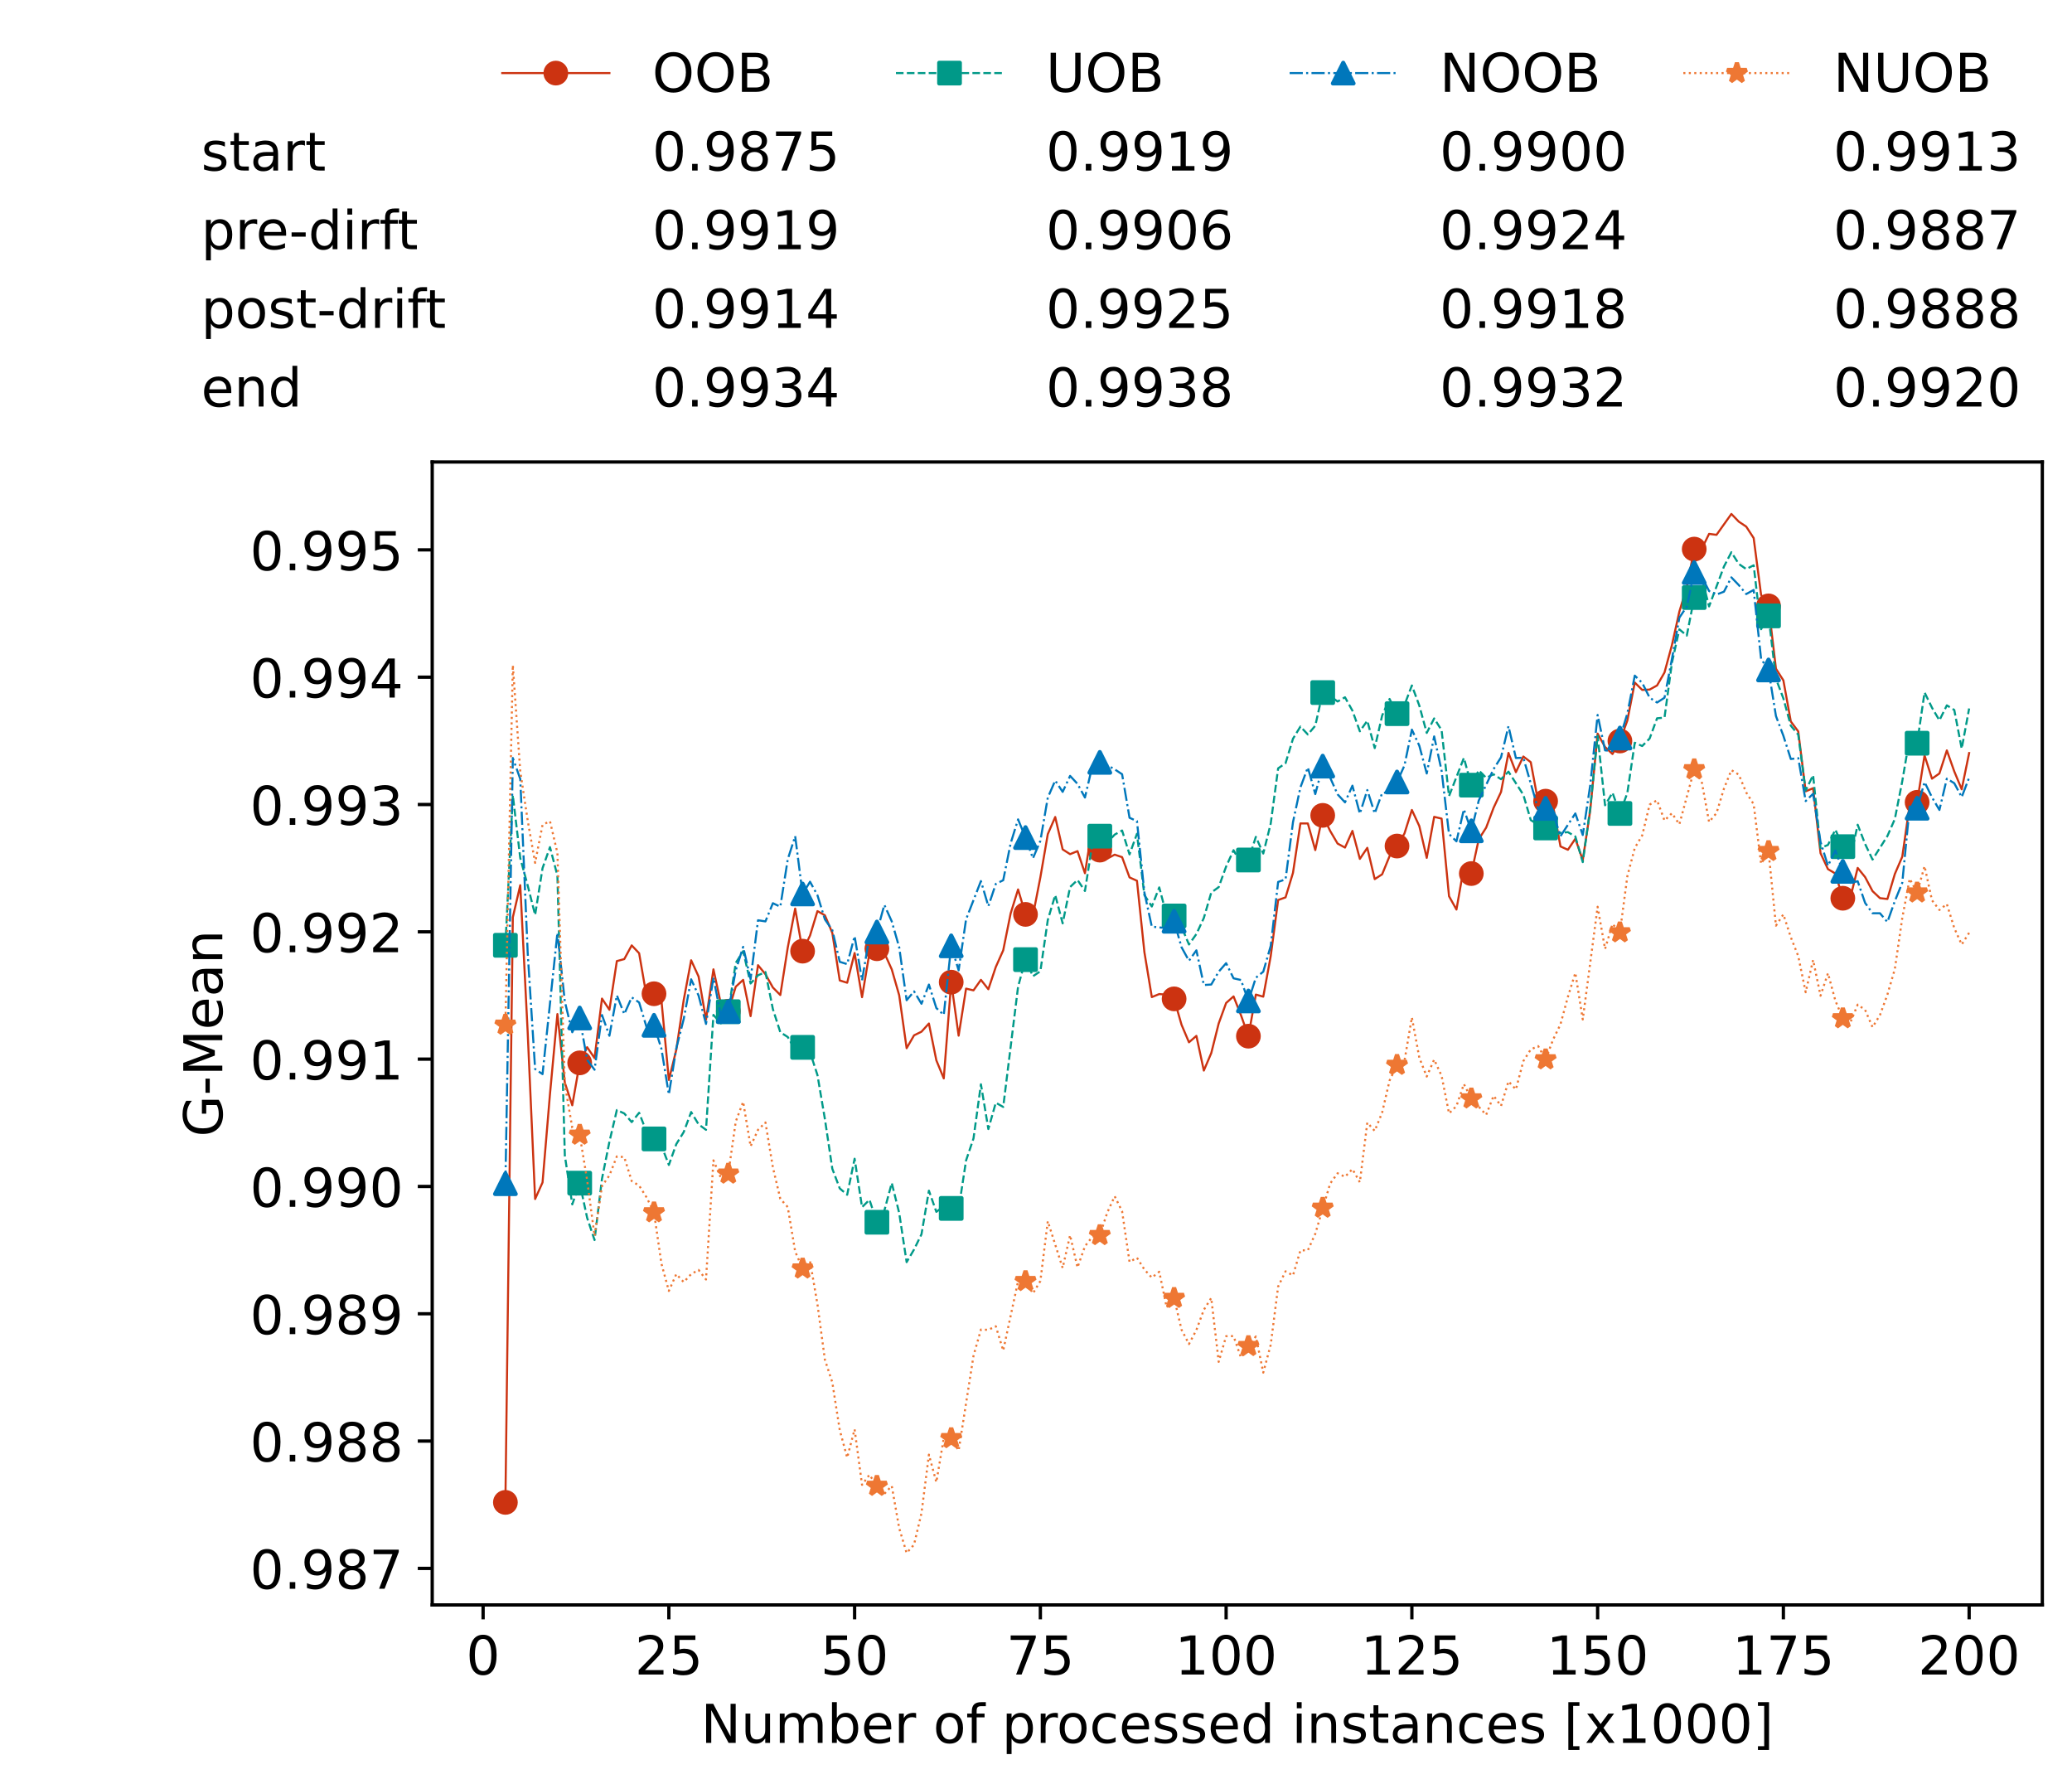 <?xml version="1.0" encoding="utf-8" standalone="no"?>
<!DOCTYPE svg PUBLIC "-//W3C//DTD SVG 1.1//EN"
  "http://www.w3.org/Graphics/SVG/1.1/DTD/svg11.dtd">
<!-- Created with matplotlib (https://matplotlib.org/) -->
<svg height="432.615pt" version="1.1" viewBox="0 0 502.65 432.615" width="502.65pt" xmlns="http://www.w3.org/2000/svg" xmlns:xlink="http://www.w3.org/1999/xlink">
 <defs>
  <style type="text/css">*{stroke-linecap:butt;stroke-linejoin:round;}</style>
 </defs>
 <g id="figure_1">
  <g id="patch_1">
   <path d="M 0 432.615 
L 502.65 432.615 
L 502.65 0 
L 0 0 
z
" style="fill:#ffffff;"/>
  </g>
  <g id="axes_1">
   <g id="patch_2">
    <path d="M 104.85 389.252 
L 495.45 389.252 
L 495.45 112.052 
L 104.85 112.052 
z
" style="fill:#ffffff;"/>
   </g>
   <g id="matplotlib.axis_1">
    <g id="xtick_1">
     <g id="line2d_1">
      <defs>
       <path d="M 0 0 
L 0 3.5 
" id="m65aa628134" style="stroke:#000000;stroke-width:0.8;"/>
      </defs>
      <g>
       <use style="stroke:#000000;stroke-width:0.8;" x="117.197" xlink:href="#m65aa628134" y="389.252"/>
      </g>
     </g>
     <g id="text_1">
      <!-- 0 -->
      <g transform="translate(113.061 406.13)scale(0.13 -0.13)">
       <defs>
        <path d="M 31.781 66.406 
Q 24.172 66.406 20.328 58.906 
Q 16.5 51.422 16.5 36.375 
Q 16.5 21.391 20.328 13.891 
Q 24.172 6.391 31.781 6.391 
Q 39.453 6.391 43.281 13.891 
Q 47.125 21.391 47.125 36.375 
Q 47.125 51.422 43.281 58.906 
Q 39.453 66.406 31.781 66.406 
z
M 31.781 74.219 
Q 44.047 74.219 50.516 64.516 
Q 56.984 54.828 56.984 36.375 
Q 56.984 17.969 50.516 8.266 
Q 44.047 -1.422 31.781 -1.422 
Q 19.531 -1.422 13.062 8.266 
Q 6.594 17.969 6.594 36.375 
Q 6.594 54.828 13.062 64.516 
Q 19.531 74.219 31.781 74.219 
z
" id="DejaVuSans-48"/>
       </defs>
       <use xlink:href="#DejaVuSans-48"/>
      </g>
     </g>
    </g>
    <g id="xtick_2">
     <g id="line2d_2">
      <g>
       <use style="stroke:#000000;stroke-width:0.8;" x="162.259" xlink:href="#m65aa628134" y="389.252"/>
      </g>
     </g>
     <g id="text_2">
      <!-- 25 -->
      <g transform="translate(153.988 406.13)scale(0.13 -0.13)">
       <defs>
        <path d="M 19.188 8.297 
L 53.609 8.297 
L 53.609 0 
L 7.328 0 
L 7.328 8.297 
Q 12.938 14.109 22.625 23.891 
Q 32.328 33.688 34.812 36.531 
Q 39.547 41.844 41.422 45.531 
Q 43.312 49.219 43.312 52.781 
Q 43.312 58.594 39.234 62.25 
Q 35.156 65.922 28.609 65.922 
Q 23.969 65.922 18.812 64.312 
Q 13.672 62.703 7.812 59.422 
L 7.812 69.391 
Q 13.766 71.781 18.938 73 
Q 24.125 74.219 28.422 74.219 
Q 39.75 74.219 46.484 68.547 
Q 53.219 62.891 53.219 53.422 
Q 53.219 48.922 51.531 44.891 
Q 49.859 40.875 45.406 35.406 
Q 44.188 33.984 37.641 27.219 
Q 31.109 20.453 19.188 8.297 
z
" id="DejaVuSans-50"/>
        <path d="M 10.797 72.906 
L 49.516 72.906 
L 49.516 64.594 
L 19.828 64.594 
L 19.828 46.734 
Q 21.969 47.469 24.109 47.828 
Q 26.266 48.188 28.422 48.188 
Q 40.625 48.188 47.75 41.5 
Q 54.891 34.812 54.891 23.391 
Q 54.891 11.625 47.562 5.094 
Q 40.234 -1.422 26.906 -1.422 
Q 22.312 -1.422 17.547 -0.641 
Q 12.797 0.141 7.719 1.703 
L 7.719 11.625 
Q 12.109 9.234 16.797 8.062 
Q 21.484 6.891 26.703 6.891 
Q 35.156 6.891 40.078 11.328 
Q 45.016 15.766 45.016 23.391 
Q 45.016 31 40.078 35.438 
Q 35.156 39.891 26.703 39.891 
Q 22.75 39.891 18.812 39.016 
Q 14.891 38.141 10.797 36.281 
z
" id="DejaVuSans-53"/>
       </defs>
       <use xlink:href="#DejaVuSans-50"/>
       <use x="63.623" xlink:href="#DejaVuSans-53"/>
      </g>
     </g>
    </g>
    <g id="xtick_3">
     <g id="line2d_3">
      <g>
       <use style="stroke:#000000;stroke-width:0.8;" x="207.322" xlink:href="#m65aa628134" y="389.252"/>
      </g>
     </g>
     <g id="text_3">
      <!-- 50 -->
      <g transform="translate(199.05 406.13)scale(0.13 -0.13)">
       <use xlink:href="#DejaVuSans-53"/>
       <use x="63.623" xlink:href="#DejaVuSans-48"/>
      </g>
     </g>
    </g>
    <g id="xtick_4">
     <g id="line2d_4">
      <g>
       <use style="stroke:#000000;stroke-width:0.8;" x="252.384" xlink:href="#m65aa628134" y="389.252"/>
      </g>
     </g>
     <g id="text_4">
      <!-- 75 -->
      <g transform="translate(244.113 406.13)scale(0.13 -0.13)">
       <defs>
        <path d="M 8.203 72.906 
L 55.078 72.906 
L 55.078 68.703 
L 28.609 0 
L 18.312 0 
L 43.219 64.594 
L 8.203 64.594 
z
" id="DejaVuSans-55"/>
       </defs>
       <use xlink:href="#DejaVuSans-55"/>
       <use x="63.623" xlink:href="#DejaVuSans-53"/>
      </g>
     </g>
    </g>
    <g id="xtick_5">
     <g id="line2d_5">
      <g>
       <use style="stroke:#000000;stroke-width:0.8;" x="297.446" xlink:href="#m65aa628134" y="389.252"/>
      </g>
     </g>
     <g id="text_5">
      <!-- 100 -->
      <g transform="translate(285.039 406.13)scale(0.13 -0.13)">
       <defs>
        <path d="M 12.406 8.297 
L 28.516 8.297 
L 28.516 63.922 
L 10.984 60.406 
L 10.984 69.391 
L 28.422 72.906 
L 38.281 72.906 
L 38.281 8.297 
L 54.391 8.297 
L 54.391 0 
L 12.406 0 
z
" id="DejaVuSans-49"/>
       </defs>
       <use xlink:href="#DejaVuSans-49"/>
       <use x="63.623" xlink:href="#DejaVuSans-48"/>
       <use x="127.246" xlink:href="#DejaVuSans-48"/>
      </g>
     </g>
    </g>
    <g id="xtick_6">
     <g id="line2d_6">
      <g>
       <use style="stroke:#000000;stroke-width:0.8;" x="342.509" xlink:href="#m65aa628134" y="389.252"/>
      </g>
     </g>
     <g id="text_6">
      <!-- 125 -->
      <g transform="translate(330.102 406.13)scale(0.13 -0.13)">
       <use xlink:href="#DejaVuSans-49"/>
       <use x="63.623" xlink:href="#DejaVuSans-50"/>
       <use x="127.246" xlink:href="#DejaVuSans-53"/>
      </g>
     </g>
    </g>
    <g id="xtick_7">
     <g id="line2d_7">
      <g>
       <use style="stroke:#000000;stroke-width:0.8;" x="387.571" xlink:href="#m65aa628134" y="389.252"/>
      </g>
     </g>
     <g id="text_7">
      <!-- 150 -->
      <g transform="translate(375.164 406.13)scale(0.13 -0.13)">
       <use xlink:href="#DejaVuSans-49"/>
       <use x="63.623" xlink:href="#DejaVuSans-53"/>
       <use x="127.246" xlink:href="#DejaVuSans-48"/>
      </g>
     </g>
    </g>
    <g id="xtick_8">
     <g id="line2d_8">
      <g>
       <use style="stroke:#000000;stroke-width:0.8;" x="432.633" xlink:href="#m65aa628134" y="389.252"/>
      </g>
     </g>
     <g id="text_8">
      <!-- 175 -->
      <g transform="translate(420.226 406.13)scale(0.13 -0.13)">
       <use xlink:href="#DejaVuSans-49"/>
       <use x="63.623" xlink:href="#DejaVuSans-55"/>
       <use x="127.246" xlink:href="#DejaVuSans-53"/>
      </g>
     </g>
    </g>
    <g id="xtick_9">
     <g id="line2d_9">
      <g>
       <use style="stroke:#000000;stroke-width:0.8;" x="477.695" xlink:href="#m65aa628134" y="389.252"/>
      </g>
     </g>
     <g id="text_9">
      <!-- 200 -->
      <g transform="translate(465.289 406.13)scale(0.13 -0.13)">
       <use xlink:href="#DejaVuSans-50"/>
       <use x="63.623" xlink:href="#DejaVuSans-48"/>
       <use x="127.246" xlink:href="#DejaVuSans-48"/>
      </g>
     </g>
    </g>
    <g id="text_10">
     <!-- Number of processed instances [x1000] -->
     <g transform="translate(170.025 422.711)scale(0.13 -0.13)">
      <defs>
       <path d="M 9.812 72.906 
L 23.094 72.906 
L 55.422 11.922 
L 55.422 72.906 
L 64.984 72.906 
L 64.984 0 
L 51.703 0 
L 19.391 60.984 
L 19.391 0 
L 9.812 0 
z
" id="DejaVuSans-78"/>
       <path d="M 8.5 21.578 
L 8.5 54.688 
L 17.484 54.688 
L 17.484 21.922 
Q 17.484 14.156 20.5 10.266 
Q 23.531 6.391 29.594 6.391 
Q 36.859 6.391 41.078 11.031 
Q 45.312 15.672 45.312 23.688 
L 45.312 54.688 
L 54.297 54.688 
L 54.297 0 
L 45.312 0 
L 45.312 8.406 
Q 42.047 3.422 37.719 1 
Q 33.406 -1.422 27.688 -1.422 
Q 18.266 -1.422 13.375 4.438 
Q 8.5 10.297 8.5 21.578 
z
M 31.109 56 
z
" id="DejaVuSans-117"/>
       <path d="M 52 44.188 
Q 55.375 50.25 60.062 53.125 
Q 64.75 56 71.094 56 
Q 79.641 56 84.281 50.016 
Q 88.922 44.047 88.922 33.016 
L 88.922 0 
L 79.891 0 
L 79.891 32.719 
Q 79.891 40.578 77.094 44.375 
Q 74.312 48.188 68.609 48.188 
Q 61.625 48.188 57.562 43.547 
Q 53.516 38.922 53.516 30.906 
L 53.516 0 
L 44.484 0 
L 44.484 32.719 
Q 44.484 40.625 41.703 44.406 
Q 38.922 48.188 33.109 48.188 
Q 26.219 48.188 22.156 43.531 
Q 18.109 38.875 18.109 30.906 
L 18.109 0 
L 9.078 0 
L 9.078 54.688 
L 18.109 54.688 
L 18.109 46.188 
Q 21.188 51.219 25.484 53.609 
Q 29.781 56 35.688 56 
Q 41.656 56 45.828 52.969 
Q 50 49.953 52 44.188 
z
" id="DejaVuSans-109"/>
       <path d="M 48.688 27.297 
Q 48.688 37.203 44.609 42.844 
Q 40.531 48.484 33.406 48.484 
Q 26.266 48.484 22.188 42.844 
Q 18.109 37.203 18.109 27.297 
Q 18.109 17.391 22.188 11.75 
Q 26.266 6.109 33.406 6.109 
Q 40.531 6.109 44.609 11.75 
Q 48.688 17.391 48.688 27.297 
z
M 18.109 46.391 
Q 20.953 51.266 25.266 53.625 
Q 29.594 56 35.594 56 
Q 45.562 56 51.781 48.094 
Q 58.016 40.188 58.016 27.297 
Q 58.016 14.406 51.781 6.484 
Q 45.562 -1.422 35.594 -1.422 
Q 29.594 -1.422 25.266 0.953 
Q 20.953 3.328 18.109 8.203 
L 18.109 0 
L 9.078 0 
L 9.078 75.984 
L 18.109 75.984 
z
" id="DejaVuSans-98"/>
       <path d="M 56.203 29.594 
L 56.203 25.203 
L 14.891 25.203 
Q 15.484 15.922 20.484 11.062 
Q 25.484 6.203 34.422 6.203 
Q 39.594 6.203 44.453 7.469 
Q 49.312 8.734 54.109 11.281 
L 54.109 2.781 
Q 49.266 0.734 44.188 -0.344 
Q 39.109 -1.422 33.891 -1.422 
Q 20.797 -1.422 13.156 6.188 
Q 5.516 13.812 5.516 26.812 
Q 5.516 40.234 12.766 48.109 
Q 20.016 56 32.328 56 
Q 43.359 56 49.781 48.891 
Q 56.203 41.797 56.203 29.594 
z
M 47.219 32.234 
Q 47.125 39.594 43.094 43.984 
Q 39.062 48.391 32.422 48.391 
Q 24.906 48.391 20.391 44.141 
Q 15.875 39.891 15.188 32.172 
z
" id="DejaVuSans-101"/>
       <path d="M 41.109 46.297 
Q 39.594 47.172 37.812 47.578 
Q 36.031 48 33.891 48 
Q 26.266 48 22.188 43.047 
Q 18.109 38.094 18.109 28.812 
L 18.109 0 
L 9.078 0 
L 9.078 54.688 
L 18.109 54.688 
L 18.109 46.188 
Q 20.953 51.172 25.484 53.578 
Q 30.031 56 36.531 56 
Q 37.453 56 38.578 55.875 
Q 39.703 55.766 41.062 55.516 
z
" id="DejaVuSans-114"/>
       <path id="DejaVuSans-32"/>
       <path d="M 30.609 48.391 
Q 23.391 48.391 19.188 42.75 
Q 14.984 37.109 14.984 27.297 
Q 14.984 17.484 19.156 11.844 
Q 23.344 6.203 30.609 6.203 
Q 37.797 6.203 41.984 11.859 
Q 46.188 17.531 46.188 27.297 
Q 46.188 37.016 41.984 42.703 
Q 37.797 48.391 30.609 48.391 
z
M 30.609 56 
Q 42.328 56 49.016 48.375 
Q 55.719 40.766 55.719 27.297 
Q 55.719 13.875 49.016 6.219 
Q 42.328 -1.422 30.609 -1.422 
Q 18.844 -1.422 12.172 6.219 
Q 5.516 13.875 5.516 27.297 
Q 5.516 40.766 12.172 48.375 
Q 18.844 56 30.609 56 
z
" id="DejaVuSans-111"/>
       <path d="M 37.109 75.984 
L 37.109 68.5 
L 28.516 68.5 
Q 23.688 68.5 21.797 66.547 
Q 19.922 64.594 19.922 59.516 
L 19.922 54.688 
L 34.719 54.688 
L 34.719 47.703 
L 19.922 47.703 
L 19.922 0 
L 10.891 0 
L 10.891 47.703 
L 2.297 47.703 
L 2.297 54.688 
L 10.891 54.688 
L 10.891 58.5 
Q 10.891 67.625 15.141 71.797 
Q 19.391 75.984 28.609 75.984 
z
" id="DejaVuSans-102"/>
       <path d="M 18.109 8.203 
L 18.109 -20.797 
L 9.078 -20.797 
L 9.078 54.688 
L 18.109 54.688 
L 18.109 46.391 
Q 20.953 51.266 25.266 53.625 
Q 29.594 56 35.594 56 
Q 45.562 56 51.781 48.094 
Q 58.016 40.188 58.016 27.297 
Q 58.016 14.406 51.781 6.484 
Q 45.562 -1.422 35.594 -1.422 
Q 29.594 -1.422 25.266 0.953 
Q 20.953 3.328 18.109 8.203 
z
M 48.688 27.297 
Q 48.688 37.203 44.609 42.844 
Q 40.531 48.484 33.406 48.484 
Q 26.266 48.484 22.188 42.844 
Q 18.109 37.203 18.109 27.297 
Q 18.109 17.391 22.188 11.75 
Q 26.266 6.109 33.406 6.109 
Q 40.531 6.109 44.609 11.75 
Q 48.688 17.391 48.688 27.297 
z
" id="DejaVuSans-112"/>
       <path d="M 48.781 52.594 
L 48.781 44.188 
Q 44.969 46.297 41.141 47.344 
Q 37.312 48.391 33.406 48.391 
Q 24.656 48.391 19.812 42.844 
Q 14.984 37.312 14.984 27.297 
Q 14.984 17.281 19.812 11.734 
Q 24.656 6.203 33.406 6.203 
Q 37.312 6.203 41.141 7.25 
Q 44.969 8.297 48.781 10.406 
L 48.781 2.094 
Q 45.016 0.344 40.984 -0.531 
Q 36.969 -1.422 32.422 -1.422 
Q 20.062 -1.422 12.781 6.344 
Q 5.516 14.109 5.516 27.297 
Q 5.516 40.672 12.859 48.328 
Q 20.219 56 33.016 56 
Q 37.156 56 41.109 55.141 
Q 45.062 54.297 48.781 52.594 
z
" id="DejaVuSans-99"/>
       <path d="M 44.281 53.078 
L 44.281 44.578 
Q 40.484 46.531 36.375 47.5 
Q 32.281 48.484 27.875 48.484 
Q 21.188 48.484 17.844 46.438 
Q 14.5 44.391 14.5 40.281 
Q 14.5 37.156 16.891 35.375 
Q 19.281 33.594 26.516 31.984 
L 29.594 31.297 
Q 39.156 29.25 43.188 25.516 
Q 47.219 21.781 47.219 15.094 
Q 47.219 7.469 41.188 3.016 
Q 35.156 -1.422 24.609 -1.422 
Q 20.219 -1.422 15.453 -0.562 
Q 10.688 0.297 5.422 2 
L 5.422 11.281 
Q 10.406 8.688 15.234 7.391 
Q 20.062 6.109 24.812 6.109 
Q 31.156 6.109 34.562 8.281 
Q 37.984 10.453 37.984 14.406 
Q 37.984 18.062 35.516 20.016 
Q 33.062 21.969 24.703 23.781 
L 21.578 24.516 
Q 13.234 26.266 9.516 29.906 
Q 5.812 33.547 5.812 39.891 
Q 5.812 47.609 11.281 51.797 
Q 16.75 56 26.812 56 
Q 31.781 56 36.172 55.266 
Q 40.578 54.547 44.281 53.078 
z
" id="DejaVuSans-115"/>
       <path d="M 45.406 46.391 
L 45.406 75.984 
L 54.391 75.984 
L 54.391 0 
L 45.406 0 
L 45.406 8.203 
Q 42.578 3.328 38.25 0.953 
Q 33.938 -1.422 27.875 -1.422 
Q 17.969 -1.422 11.734 6.484 
Q 5.516 14.406 5.516 27.297 
Q 5.516 40.188 11.734 48.094 
Q 17.969 56 27.875 56 
Q 33.938 56 38.25 53.625 
Q 42.578 51.266 45.406 46.391 
z
M 14.797 27.297 
Q 14.797 17.391 18.875 11.75 
Q 22.953 6.109 30.078 6.109 
Q 37.203 6.109 41.297 11.75 
Q 45.406 17.391 45.406 27.297 
Q 45.406 37.203 41.297 42.844 
Q 37.203 48.484 30.078 48.484 
Q 22.953 48.484 18.875 42.844 
Q 14.797 37.203 14.797 27.297 
z
" id="DejaVuSans-100"/>
       <path d="M 9.422 54.688 
L 18.406 54.688 
L 18.406 0 
L 9.422 0 
z
M 9.422 75.984 
L 18.406 75.984 
L 18.406 64.594 
L 9.422 64.594 
z
" id="DejaVuSans-105"/>
       <path d="M 54.891 33.016 
L 54.891 0 
L 45.906 0 
L 45.906 32.719 
Q 45.906 40.484 42.875 44.328 
Q 39.844 48.188 33.797 48.188 
Q 26.516 48.188 22.312 43.547 
Q 18.109 38.922 18.109 30.906 
L 18.109 0 
L 9.078 0 
L 9.078 54.688 
L 18.109 54.688 
L 18.109 46.188 
Q 21.344 51.125 25.703 53.562 
Q 30.078 56 35.797 56 
Q 45.219 56 50.047 50.172 
Q 54.891 44.344 54.891 33.016 
z
" id="DejaVuSans-110"/>
       <path d="M 18.312 70.219 
L 18.312 54.688 
L 36.812 54.688 
L 36.812 47.703 
L 18.312 47.703 
L 18.312 18.016 
Q 18.312 11.328 20.141 9.422 
Q 21.969 7.516 27.594 7.516 
L 36.812 7.516 
L 36.812 0 
L 27.594 0 
Q 17.188 0 13.234 3.875 
Q 9.281 7.766 9.281 18.016 
L 9.281 47.703 
L 2.688 47.703 
L 2.688 54.688 
L 9.281 54.688 
L 9.281 70.219 
z
" id="DejaVuSans-116"/>
       <path d="M 34.281 27.484 
Q 23.391 27.484 19.188 25 
Q 14.984 22.516 14.984 16.5 
Q 14.984 11.719 18.141 8.906 
Q 21.297 6.109 26.703 6.109 
Q 34.188 6.109 38.703 11.406 
Q 43.219 16.703 43.219 25.484 
L 43.219 27.484 
z
M 52.203 31.203 
L 52.203 0 
L 43.219 0 
L 43.219 8.297 
Q 40.141 3.328 35.547 0.953 
Q 30.953 -1.422 24.312 -1.422 
Q 15.922 -1.422 10.953 3.297 
Q 6 8.016 6 15.922 
Q 6 25.141 12.172 29.828 
Q 18.359 34.516 30.609 34.516 
L 43.219 34.516 
L 43.219 35.406 
Q 43.219 41.609 39.141 45 
Q 35.062 48.391 27.688 48.391 
Q 23 48.391 18.547 47.266 
Q 14.109 46.141 10.016 43.891 
L 10.016 52.203 
Q 14.938 54.109 19.578 55.047 
Q 24.219 56 28.609 56 
Q 40.484 56 46.344 49.844 
Q 52.203 43.703 52.203 31.203 
z
" id="DejaVuSans-97"/>
       <path d="M 8.594 75.984 
L 29.297 75.984 
L 29.297 69 
L 17.578 69 
L 17.578 -6.203 
L 29.297 -6.203 
L 29.297 -13.188 
L 8.594 -13.188 
z
" id="DejaVuSans-91"/>
       <path d="M 54.891 54.688 
L 35.109 28.078 
L 55.906 0 
L 45.312 0 
L 29.391 21.484 
L 13.484 0 
L 2.875 0 
L 24.125 28.609 
L 4.688 54.688 
L 15.281 54.688 
L 29.781 35.203 
L 44.281 54.688 
z
" id="DejaVuSans-120"/>
       <path d="M 30.422 75.984 
L 30.422 -13.188 
L 9.719 -13.188 
L 9.719 -6.203 
L 21.391 -6.203 
L 21.391 69 
L 9.719 69 
L 9.719 75.984 
z
" id="DejaVuSans-93"/>
      </defs>
      <use xlink:href="#DejaVuSans-78"/>
      <use x="74.805" xlink:href="#DejaVuSans-117"/>
      <use x="138.184" xlink:href="#DejaVuSans-109"/>
      <use x="235.596" xlink:href="#DejaVuSans-98"/>
      <use x="299.072" xlink:href="#DejaVuSans-101"/>
      <use x="360.596" xlink:href="#DejaVuSans-114"/>
      <use x="401.709" xlink:href="#DejaVuSans-32"/>
      <use x="433.496" xlink:href="#DejaVuSans-111"/>
      <use x="494.678" xlink:href="#DejaVuSans-102"/>
      <use x="529.883" xlink:href="#DejaVuSans-32"/>
      <use x="561.67" xlink:href="#DejaVuSans-112"/>
      <use x="625.146" xlink:href="#DejaVuSans-114"/>
      <use x="664.01" xlink:href="#DejaVuSans-111"/>
      <use x="725.191" xlink:href="#DejaVuSans-99"/>
      <use x="780.172" xlink:href="#DejaVuSans-101"/>
      <use x="841.695" xlink:href="#DejaVuSans-115"/>
      <use x="893.795" xlink:href="#DejaVuSans-115"/>
      <use x="945.895" xlink:href="#DejaVuSans-101"/>
      <use x="1007.418" xlink:href="#DejaVuSans-100"/>
      <use x="1070.895" xlink:href="#DejaVuSans-32"/>
      <use x="1102.682" xlink:href="#DejaVuSans-105"/>
      <use x="1130.465" xlink:href="#DejaVuSans-110"/>
      <use x="1193.844" xlink:href="#DejaVuSans-115"/>
      <use x="1245.943" xlink:href="#DejaVuSans-116"/>
      <use x="1285.152" xlink:href="#DejaVuSans-97"/>
      <use x="1346.432" xlink:href="#DejaVuSans-110"/>
      <use x="1409.811" xlink:href="#DejaVuSans-99"/>
      <use x="1464.791" xlink:href="#DejaVuSans-101"/>
      <use x="1526.314" xlink:href="#DejaVuSans-115"/>
      <use x="1578.414" xlink:href="#DejaVuSans-32"/>
      <use x="1610.201" xlink:href="#DejaVuSans-91"/>
      <use x="1649.215" xlink:href="#DejaVuSans-120"/>
      <use x="1708.395" xlink:href="#DejaVuSans-49"/>
      <use x="1772.018" xlink:href="#DejaVuSans-48"/>
      <use x="1835.641" xlink:href="#DejaVuSans-48"/>
      <use x="1899.264" xlink:href="#DejaVuSans-48"/>
      <use x="1962.887" xlink:href="#DejaVuSans-93"/>
     </g>
    </g>
   </g>
   <g id="matplotlib.axis_2">
    <g id="ytick_1">
     <g id="line2d_10">
      <defs>
       <path d="M 0 0 
L -3.5 0 
" id="ma3e2b7b6e0" style="stroke:#000000;stroke-width:0.8;"/>
      </defs>
      <g>
       <use style="stroke:#000000;stroke-width:0.8;" x="104.85" xlink:href="#ma3e2b7b6e0" y="380.392"/>
      </g>
     </g>
     <g id="text_11">
      <!-- 0.987 -->
      <g transform="translate(60.633 385.331)scale(0.13 -0.13)">
       <defs>
        <path d="M 10.688 12.406 
L 21 12.406 
L 21 0 
L 10.688 0 
z
" id="DejaVuSans-46"/>
        <path d="M 10.984 1.516 
L 10.984 10.5 
Q 14.703 8.734 18.5 7.812 
Q 22.312 6.891 25.984 6.891 
Q 35.75 6.891 40.891 13.453 
Q 46.047 20.016 46.781 33.406 
Q 43.953 29.203 39.594 26.953 
Q 35.25 24.703 29.984 24.703 
Q 19.047 24.703 12.672 31.312 
Q 6.297 37.938 6.297 49.422 
Q 6.297 60.641 12.938 67.422 
Q 19.578 74.219 30.609 74.219 
Q 43.266 74.219 49.922 64.516 
Q 56.594 54.828 56.594 36.375 
Q 56.594 19.141 48.406 8.859 
Q 40.234 -1.422 26.422 -1.422 
Q 22.703 -1.422 18.891 -0.688 
Q 15.094 0.047 10.984 1.516 
z
M 30.609 32.422 
Q 37.25 32.422 41.125 36.953 
Q 45.016 41.5 45.016 49.422 
Q 45.016 57.281 41.125 61.844 
Q 37.25 66.406 30.609 66.406 
Q 23.969 66.406 20.094 61.844 
Q 16.219 57.281 16.219 49.422 
Q 16.219 41.5 20.094 36.953 
Q 23.969 32.422 30.609 32.422 
z
" id="DejaVuSans-57"/>
        <path d="M 31.781 34.625 
Q 24.75 34.625 20.719 30.859 
Q 16.703 27.094 16.703 20.516 
Q 16.703 13.922 20.719 10.156 
Q 24.75 6.391 31.781 6.391 
Q 38.812 6.391 42.859 10.172 
Q 46.922 13.969 46.922 20.516 
Q 46.922 27.094 42.891 30.859 
Q 38.875 34.625 31.781 34.625 
z
M 21.922 38.812 
Q 15.578 40.375 12.031 44.719 
Q 8.5 49.078 8.5 55.328 
Q 8.5 64.062 14.719 69.141 
Q 20.953 74.219 31.781 74.219 
Q 42.672 74.219 48.875 69.141 
Q 55.078 64.062 55.078 55.328 
Q 55.078 49.078 51.531 44.719 
Q 48 40.375 41.703 38.812 
Q 48.828 37.156 52.797 32.312 
Q 56.781 27.484 56.781 20.516 
Q 56.781 9.906 50.312 4.234 
Q 43.844 -1.422 31.781 -1.422 
Q 19.734 -1.422 13.25 4.234 
Q 6.781 9.906 6.781 20.516 
Q 6.781 27.484 10.781 32.312 
Q 14.797 37.156 21.922 38.812 
z
M 18.312 54.391 
Q 18.312 48.734 21.844 45.562 
Q 25.391 42.391 31.781 42.391 
Q 38.141 42.391 41.719 45.562 
Q 45.312 48.734 45.312 54.391 
Q 45.312 60.062 41.719 63.234 
Q 38.141 66.406 31.781 66.406 
Q 25.391 66.406 21.844 63.234 
Q 18.312 60.062 18.312 54.391 
z
" id="DejaVuSans-56"/>
       </defs>
       <use xlink:href="#DejaVuSans-48"/>
       <use x="63.623" xlink:href="#DejaVuSans-46"/>
       <use x="95.41" xlink:href="#DejaVuSans-57"/>
       <use x="159.033" xlink:href="#DejaVuSans-56"/>
       <use x="222.656" xlink:href="#DejaVuSans-55"/>
      </g>
     </g>
    </g>
    <g id="ytick_2">
     <g id="line2d_11">
      <g>
       <use style="stroke:#000000;stroke-width:0.8;" x="104.85" xlink:href="#ma3e2b7b6e0" y="349.513"/>
      </g>
     </g>
     <g id="text_12">
      <!-- 0.988 -->
      <g transform="translate(60.633 354.452)scale(0.13 -0.13)">
       <use xlink:href="#DejaVuSans-48"/>
       <use x="63.623" xlink:href="#DejaVuSans-46"/>
       <use x="95.41" xlink:href="#DejaVuSans-57"/>
       <use x="159.033" xlink:href="#DejaVuSans-56"/>
       <use x="222.656" xlink:href="#DejaVuSans-56"/>
      </g>
     </g>
    </g>
    <g id="ytick_3">
     <g id="line2d_12">
      <g>
       <use style="stroke:#000000;stroke-width:0.8;" x="104.85" xlink:href="#ma3e2b7b6e0" y="318.635"/>
      </g>
     </g>
     <g id="text_13">
      <!-- 0.989 -->
      <g transform="translate(60.633 323.574)scale(0.13 -0.13)">
       <use xlink:href="#DejaVuSans-48"/>
       <use x="63.623" xlink:href="#DejaVuSans-46"/>
       <use x="95.41" xlink:href="#DejaVuSans-57"/>
       <use x="159.033" xlink:href="#DejaVuSans-56"/>
       <use x="222.656" xlink:href="#DejaVuSans-57"/>
      </g>
     </g>
    </g>
    <g id="ytick_4">
     <g id="line2d_13">
      <g>
       <use style="stroke:#000000;stroke-width:0.8;" x="104.85" xlink:href="#ma3e2b7b6e0" y="287.756"/>
      </g>
     </g>
     <g id="text_14">
      <!-- 0.990 -->
      <g transform="translate(60.633 292.695)scale(0.13 -0.13)">
       <use xlink:href="#DejaVuSans-48"/>
       <use x="63.623" xlink:href="#DejaVuSans-46"/>
       <use x="95.41" xlink:href="#DejaVuSans-57"/>
       <use x="159.033" xlink:href="#DejaVuSans-57"/>
       <use x="222.656" xlink:href="#DejaVuSans-48"/>
      </g>
     </g>
    </g>
    <g id="ytick_5">
     <g id="line2d_14">
      <g>
       <use style="stroke:#000000;stroke-width:0.8;" x="104.85" xlink:href="#ma3e2b7b6e0" y="256.877"/>
      </g>
     </g>
     <g id="text_15">
      <!-- 0.991 -->
      <g transform="translate(60.633 261.816)scale(0.13 -0.13)">
       <use xlink:href="#DejaVuSans-48"/>
       <use x="63.623" xlink:href="#DejaVuSans-46"/>
       <use x="95.41" xlink:href="#DejaVuSans-57"/>
       <use x="159.033" xlink:href="#DejaVuSans-57"/>
       <use x="222.656" xlink:href="#DejaVuSans-49"/>
      </g>
     </g>
    </g>
    <g id="ytick_6">
     <g id="line2d_15">
      <g>
       <use style="stroke:#000000;stroke-width:0.8;" x="104.85" xlink:href="#ma3e2b7b6e0" y="225.998"/>
      </g>
     </g>
     <g id="text_16">
      <!-- 0.992 -->
      <g transform="translate(60.633 230.937)scale(0.13 -0.13)">
       <use xlink:href="#DejaVuSans-48"/>
       <use x="63.623" xlink:href="#DejaVuSans-46"/>
       <use x="95.41" xlink:href="#DejaVuSans-57"/>
       <use x="159.033" xlink:href="#DejaVuSans-57"/>
       <use x="222.656" xlink:href="#DejaVuSans-50"/>
      </g>
     </g>
    </g>
    <g id="ytick_7">
     <g id="line2d_16">
      <g>
       <use style="stroke:#000000;stroke-width:0.8;" x="104.85" xlink:href="#ma3e2b7b6e0" y="195.119"/>
      </g>
     </g>
     <g id="text_17">
      <!-- 0.993 -->
      <g transform="translate(60.633 200.058)scale(0.13 -0.13)">
       <defs>
        <path d="M 40.578 39.312 
Q 47.656 37.797 51.625 33 
Q 55.609 28.219 55.609 21.188 
Q 55.609 10.406 48.188 4.484 
Q 40.766 -1.422 27.094 -1.422 
Q 22.516 -1.422 17.656 -0.516 
Q 12.797 0.391 7.625 2.203 
L 7.625 11.719 
Q 11.719 9.328 16.594 8.109 
Q 21.484 6.891 26.812 6.891 
Q 36.078 6.891 40.938 10.547 
Q 45.797 14.203 45.797 21.188 
Q 45.797 27.641 41.281 31.266 
Q 36.766 34.906 28.719 34.906 
L 20.219 34.906 
L 20.219 43.016 
L 29.109 43.016 
Q 36.375 43.016 40.234 45.922 
Q 44.094 48.828 44.094 54.297 
Q 44.094 59.906 40.109 62.906 
Q 36.141 65.922 28.719 65.922 
Q 24.656 65.922 20.016 65.031 
Q 15.375 64.156 9.812 62.312 
L 9.812 71.094 
Q 15.438 72.656 20.344 73.438 
Q 25.25 74.219 29.594 74.219 
Q 40.828 74.219 47.359 69.109 
Q 53.906 64.016 53.906 55.328 
Q 53.906 49.266 50.438 45.094 
Q 46.969 40.922 40.578 39.312 
z
" id="DejaVuSans-51"/>
       </defs>
       <use xlink:href="#DejaVuSans-48"/>
       <use x="63.623" xlink:href="#DejaVuSans-46"/>
       <use x="95.41" xlink:href="#DejaVuSans-57"/>
       <use x="159.033" xlink:href="#DejaVuSans-57"/>
       <use x="222.656" xlink:href="#DejaVuSans-51"/>
      </g>
     </g>
    </g>
    <g id="ytick_8">
     <g id="line2d_17">
      <g>
       <use style="stroke:#000000;stroke-width:0.8;" x="104.85" xlink:href="#ma3e2b7b6e0" y="164.241"/>
      </g>
     </g>
     <g id="text_18">
      <!-- 0.994 -->
      <g transform="translate(60.633 169.18)scale(0.13 -0.13)">
       <defs>
        <path d="M 37.797 64.312 
L 12.891 25.391 
L 37.797 25.391 
z
M 35.203 72.906 
L 47.609 72.906 
L 47.609 25.391 
L 58.016 25.391 
L 58.016 17.188 
L 47.609 17.188 
L 47.609 0 
L 37.797 0 
L 37.797 17.188 
L 4.891 17.188 
L 4.891 26.703 
z
" id="DejaVuSans-52"/>
       </defs>
       <use xlink:href="#DejaVuSans-48"/>
       <use x="63.623" xlink:href="#DejaVuSans-46"/>
       <use x="95.41" xlink:href="#DejaVuSans-57"/>
       <use x="159.033" xlink:href="#DejaVuSans-57"/>
       <use x="222.656" xlink:href="#DejaVuSans-52"/>
      </g>
     </g>
    </g>
    <g id="ytick_9">
     <g id="line2d_18">
      <g>
       <use style="stroke:#000000;stroke-width:0.8;" x="104.85" xlink:href="#ma3e2b7b6e0" y="133.362"/>
      </g>
     </g>
     <g id="text_19">
      <!-- 0.995 -->
      <g transform="translate(60.633 138.301)scale(0.13 -0.13)">
       <use xlink:href="#DejaVuSans-48"/>
       <use x="63.623" xlink:href="#DejaVuSans-46"/>
       <use x="95.41" xlink:href="#DejaVuSans-57"/>
       <use x="159.033" xlink:href="#DejaVuSans-57"/>
       <use x="222.656" xlink:href="#DejaVuSans-53"/>
      </g>
     </g>
    </g>
    <g id="text_20">
     <!-- G-Mean -->
     <g transform="translate(53.93 275.744)rotate(-90)scale(0.13 -0.13)">
      <defs>
       <path d="M 59.516 10.406 
L 59.516 29.984 
L 43.406 29.984 
L 43.406 38.094 
L 69.281 38.094 
L 69.281 6.781 
Q 63.578 2.734 56.688 0.656 
Q 49.812 -1.422 42 -1.422 
Q 24.906 -1.422 15.25 8.562 
Q 5.609 18.562 5.609 36.375 
Q 5.609 54.25 15.25 64.234 
Q 24.906 74.219 42 74.219 
Q 49.125 74.219 55.547 72.453 
Q 61.969 70.703 67.391 67.281 
L 67.391 56.781 
Q 61.922 61.422 55.766 63.766 
Q 49.609 66.109 42.828 66.109 
Q 29.438 66.109 22.719 58.641 
Q 16.016 51.172 16.016 36.375 
Q 16.016 21.625 22.719 14.156 
Q 29.438 6.688 42.828 6.688 
Q 48.047 6.688 52.141 7.594 
Q 56.25 8.5 59.516 10.406 
z
" id="DejaVuSans-71"/>
       <path d="M 4.891 31.391 
L 31.203 31.391 
L 31.203 23.391 
L 4.891 23.391 
z
" id="DejaVuSans-45"/>
       <path d="M 9.812 72.906 
L 24.516 72.906 
L 43.109 23.297 
L 61.812 72.906 
L 76.516 72.906 
L 76.516 0 
L 66.891 0 
L 66.891 64.016 
L 48.094 14.016 
L 38.188 14.016 
L 19.391 64.016 
L 19.391 0 
L 9.812 0 
z
" id="DejaVuSans-77"/>
      </defs>
      <use xlink:href="#DejaVuSans-71"/>
      <use x="77.49" xlink:href="#DejaVuSans-45"/>
      <use x="113.574" xlink:href="#DejaVuSans-77"/>
      <use x="199.854" xlink:href="#DejaVuSans-101"/>
      <use x="261.377" xlink:href="#DejaVuSans-97"/>
      <use x="322.656" xlink:href="#DejaVuSans-110"/>
     </g>
    </g>
   </g>
   <g id="line2d_19"/>
   <g id="line2d_20"/>
   <g id="line2d_21"/>
   <g id="line2d_22"/>
   <g id="line2d_23"/>
   <g id="line2d_24">
    <path clip-path="url(#p79dcc6e4c5)" d="M 122.605 364.38 
L 124.407 222.484 
L 126.21 214.691 
L 128.012 250.388 
L 129.815 290.804 
L 131.617 286.785 
L 133.419 265.36 
L 135.222 245.946 
L 137.024 262.594 
L 138.827 268.067 
L 140.629 257.782 
L 142.432 253.975 
L 144.234 256.619 
L 146.037 242.192 
L 147.839 244.91 
L 149.642 233.095 
L 151.444 232.615 
L 153.247 229.288 
L 155.049 231.196 
L 156.852 241.639 
L 158.654 241.019 
L 160.457 242.599 
L 162.259 261.928 
L 164.062 254.62 
L 165.864 242.53 
L 167.667 232.9 
L 169.469 236.84 
L 171.272 247.304 
L 173.074 235.096 
L 174.877 243.441 
L 176.679 245.257 
L 178.482 239.309 
L 180.284 237.651 
L 182.087 246.445 
L 183.889 234.087 
L 185.692 236.29 
L 187.494 239.504 
L 189.297 241.331 
L 191.099 229.843 
L 192.902 220.363 
L 194.704 230.687 
L 196.507 226.902 
L 198.309 220.979 
L 200.112 221.987 
L 201.914 226.283 
L 203.717 237.792 
L 205.519 238.349 
L 207.322 231.143 
L 209.124 241.852 
L 210.927 231.064 
L 212.729 230.101 
L 214.532 231.116 
L 216.334 235.113 
L 218.137 241.384 
L 219.939 254.228 
L 221.742 251.103 
L 223.544 250.221 
L 225.347 248.237 
L 227.149 257.164 
L 228.952 261.553 
L 230.754 238.209 
L 232.557 251.181 
L 234.359 239.774 
L 236.162 240.195 
L 237.964 237.644 
L 239.767 239.924 
L 241.569 234.531 
L 243.372 230.484 
L 245.174 221.537 
L 246.976 215.721 
L 248.779 221.77 
L 250.581 222.042 
L 252.384 212.786 
L 254.186 202.299 
L 255.989 198.153 
L 257.791 206.007 
L 259.594 207.16 
L 261.396 206.427 
L 263.199 211.786 
L 265.001 200.418 
L 266.804 206.182 
L 268.606 208.244 
L 270.409 207.285 
L 272.211 207.888 
L 274.014 212.802 
L 275.816 213.61 
L 277.619 230.912 
L 279.421 241.828 
L 281.224 241.095 
L 283.026 241.234 
L 284.829 242.261 
L 286.631 248.537 
L 288.434 252.794 
L 290.236 251.236 
L 292.039 259.649 
L 293.841 255.413 
L 295.644 248.226 
L 297.446 243.259 
L 299.249 241.661 
L 301.051 246.22 
L 302.854 251.307 
L 304.656 241.223 
L 306.459 241.724 
L 308.261 231.92 
L 310.064 218.283 
L 311.866 217.647 
L 313.669 211.684 
L 315.471 199.707 
L 317.274 199.719 
L 319.076 206.172 
L 320.879 197.754 
L 322.681 201.52 
L 324.484 204.591 
L 326.286 205.567 
L 328.089 201.521 
L 329.891 208.309 
L 331.694 205.626 
L 333.496 213.217 
L 335.299 212.047 
L 337.101 207.635 
L 338.904 205.194 
L 340.706 202.159 
L 342.509 196.447 
L 344.311 200.341 
L 346.114 208.062 
L 347.916 198.113 
L 349.719 198.537 
L 351.521 217.362 
L 353.324 220.596 
L 355.126 210.302 
L 356.928 211.866 
L 358.731 203.568 
L 360.533 200.718 
L 362.336 195.911 
L 364.138 192.078 
L 365.941 182.604 
L 367.743 187.277 
L 369.546 183.478 
L 371.348 184.854 
L 373.151 194.506 
L 374.953 194.312 
L 376.756 195.399 
L 378.558 205.286 
L 380.361 206.098 
L 382.163 203.421 
L 383.966 208.622 
L 385.768 196.602 
L 387.571 177.931 
L 389.373 181.169 
L 391.176 182.877 
L 392.978 179.715 
L 394.781 174.75 
L 396.583 165.546 
L 398.386 167.33 
L 400.188 167.244 
L 401.991 166.244 
L 403.793 163.103 
L 405.596 156.451 
L 407.398 148.342 
L 409.201 142.365 
L 411.003 133.176 
L 412.806 133.158 
L 414.608 129.482 
L 416.411 129.714 
L 420.016 124.652 
L 421.818 126.521 
L 423.621 127.723 
L 425.423 130.495 
L 427.226 144.277 
L 429.028 146.948 
L 430.831 162.18 
L 432.633 165.018 
L 434.436 174.98 
L 436.238 177.397 
L 438.041 191.923 
L 439.843 191.17 
L 441.646 206.935 
L 443.448 210.795 
L 445.251 211.861 
L 447.053 217.854 
L 448.856 217.824 
L 450.658 210.499 
L 452.461 212.723 
L 454.263 216.127 
L 456.066 217.831 
L 457.868 218.036 
L 459.671 211.978 
L 461.473 207.788 
L 463.276 195.169 
L 465.078 194.585 
L 466.881 183.215 
L 468.683 188.858 
L 470.485 187.59 
L 472.288 181.999 
L 474.09 187.092 
L 475.893 191.432 
L 477.695 182.64 
L 477.695 182.64 
" style="fill:none;stroke:#cc3311;stroke-linecap:square;stroke-width:0.5;"/>
    <defs>
     <path d="M 0 2.5 
C 0.663 2.5 1.299 2.237 1.768 1.768 
C 2.237 1.299 2.5 0.663 2.5 0 
C 2.5 -0.663 2.237 -1.299 1.768 -1.768 
C 1.299 -2.237 0.663 -2.5 0 -2.5 
C -0.663 -2.5 -1.299 -2.237 -1.768 -1.768 
C -2.237 -1.299 -2.5 -0.663 -2.5 0 
C -2.5 0.663 -2.237 1.299 -1.768 1.768 
C -1.299 2.237 -0.663 2.5 0 2.5 
z
" id="m2a72b888cf" style="stroke:#cc3311;"/>
    </defs>
    <g clip-path="url(#p79dcc6e4c5)">
     <use style="fill:#cc3311;stroke:#cc3311;" x="122.605" xlink:href="#m2a72b888cf" y="364.38"/>
     <use style="fill:#cc3311;stroke:#cc3311;" x="140.629" xlink:href="#m2a72b888cf" y="257.782"/>
     <use style="fill:#cc3311;stroke:#cc3311;" x="158.654" xlink:href="#m2a72b888cf" y="241.019"/>
     <use style="fill:#cc3311;stroke:#cc3311;" x="176.679" xlink:href="#m2a72b888cf" y="245.257"/>
     <use style="fill:#cc3311;stroke:#cc3311;" x="194.704" xlink:href="#m2a72b888cf" y="230.687"/>
     <use style="fill:#cc3311;stroke:#cc3311;" x="212.729" xlink:href="#m2a72b888cf" y="230.101"/>
     <use style="fill:#cc3311;stroke:#cc3311;" x="230.754" xlink:href="#m2a72b888cf" y="238.209"/>
     <use style="fill:#cc3311;stroke:#cc3311;" x="248.779" xlink:href="#m2a72b888cf" y="221.77"/>
     <use style="fill:#cc3311;stroke:#cc3311;" x="266.804" xlink:href="#m2a72b888cf" y="206.182"/>
     <use style="fill:#cc3311;stroke:#cc3311;" x="284.829" xlink:href="#m2a72b888cf" y="242.261"/>
     <use style="fill:#cc3311;stroke:#cc3311;" x="302.854" xlink:href="#m2a72b888cf" y="251.307"/>
     <use style="fill:#cc3311;stroke:#cc3311;" x="320.879" xlink:href="#m2a72b888cf" y="197.754"/>
     <use style="fill:#cc3311;stroke:#cc3311;" x="338.904" xlink:href="#m2a72b888cf" y="205.194"/>
     <use style="fill:#cc3311;stroke:#cc3311;" x="356.928" xlink:href="#m2a72b888cf" y="211.866"/>
     <use style="fill:#cc3311;stroke:#cc3311;" x="374.953" xlink:href="#m2a72b888cf" y="194.312"/>
     <use style="fill:#cc3311;stroke:#cc3311;" x="392.978" xlink:href="#m2a72b888cf" y="179.715"/>
     <use style="fill:#cc3311;stroke:#cc3311;" x="411.003" xlink:href="#m2a72b888cf" y="133.176"/>
     <use style="fill:#cc3311;stroke:#cc3311;" x="429.028" xlink:href="#m2a72b888cf" y="146.948"/>
     <use style="fill:#cc3311;stroke:#cc3311;" x="447.053" xlink:href="#m2a72b888cf" y="217.854"/>
     <use style="fill:#cc3311;stroke:#cc3311;" x="465.078" xlink:href="#m2a72b888cf" y="194.585"/>
    </g>
   </g>
   <g id="line2d_25"/>
   <g id="line2d_26"/>
   <g id="line2d_27"/>
   <g id="line2d_28"/>
   <g id="line2d_29">
    <path clip-path="url(#p79dcc6e4c5)" d="M 122.605 229.264 
L 124.407 192.875 
L 126.21 208.113 
L 128.012 214.757 
L 129.815 221.903 
L 131.617 210.554 
L 133.419 205.46 
L 135.222 212.373 
L 137.024 280.273 
L 138.827 292.104 
L 140.629 286.949 
L 142.432 295.354 
L 144.234 300.752 
L 146.037 285.882 
L 147.839 276.916 
L 149.642 269.219 
L 151.444 270.051 
L 153.247 272.147 
L 155.049 269.888 
L 156.852 274.551 
L 160.457 277.833 
L 162.259 282.54 
L 164.062 277.489 
L 165.864 274.564 
L 167.667 269.706 
L 169.469 272.695 
L 171.272 274.019 
L 173.074 246.151 
L 174.877 248.202 
L 176.679 245.37 
L 178.482 233.55 
L 180.284 230.691 
L 182.087 238.53 
L 183.889 236.545 
L 185.692 235.749 
L 187.494 244.735 
L 189.297 250.355 
L 191.099 251.507 
L 192.902 254.554 
L 194.704 254.015 
L 196.507 255.181 
L 198.309 260.751 
L 200.112 271.403 
L 201.914 283.469 
L 203.717 288.231 
L 205.519 289.774 
L 207.322 281.029 
L 209.124 292.778 
L 210.927 290.986 
L 212.729 296.436 
L 214.532 293.63 
L 216.334 286.914 
L 218.137 294.197 
L 219.939 306.113 
L 221.742 303.044 
L 223.544 299.349 
L 225.347 288.78 
L 227.149 293.914 
L 228.952 292.54 
L 230.754 293.078 
L 232.557 293.264 
L 234.359 281.451 
L 236.162 276.111 
L 237.964 262.976 
L 239.767 273.833 
L 241.569 267.448 
L 243.372 268.469 
L 246.976 239.307 
L 248.779 232.744 
L 250.581 236.77 
L 252.384 235.567 
L 254.186 223.129 
L 255.989 217.089 
L 257.791 223.942 
L 259.594 215.135 
L 261.396 213.421 
L 263.199 216.092 
L 265.001 204.642 
L 266.804 202.798 
L 268.606 204.393 
L 270.409 202.423 
L 272.211 201.422 
L 274.014 207.222 
L 275.816 202.221 
L 277.619 217.074 
L 279.421 219.861 
L 281.224 215.225 
L 283.026 222.023 
L 284.829 222.161 
L 286.631 224.812 
L 288.434 229.069 
L 290.236 226.537 
L 292.039 222.645 
L 293.841 216.475 
L 295.644 215.157 
L 297.446 210.17 
L 299.249 206.198 
L 301.051 209.459 
L 302.854 208.576 
L 304.656 202.975 
L 306.459 207.011 
L 308.261 199.773 
L 310.064 186.354 
L 311.866 185.096 
L 313.669 179.161 
L 315.471 176.215 
L 317.274 178.141 
L 319.076 176.008 
L 320.879 167.973 
L 322.681 168.781 
L 324.484 170.139 
L 326.286 169.117 
L 328.089 172.365 
L 329.891 177.363 
L 331.694 174.803 
L 333.496 181.435 
L 335.299 173.541 
L 337.101 169.525 
L 338.904 173.085 
L 340.706 171.009 
L 342.509 166.253 
L 344.311 171.124 
L 346.114 177.758 
L 347.916 174.242 
L 349.719 177.092 
L 351.521 193.087 
L 355.126 183.815 
L 356.928 190.423 
L 358.731 186.824 
L 360.533 188.647 
L 362.336 187.802 
L 364.138 188.99 
L 365.941 187.145 
L 369.546 192.758 
L 371.348 198.887 
L 373.151 200.083 
L 374.953 200.808 
L 376.756 202.852 
L 378.558 201.976 
L 380.361 201.826 
L 382.163 202.88 
L 383.966 209.1 
L 385.768 196.128 
L 387.571 178.431 
L 389.373 195.307 
L 391.176 192.258 
L 392.978 197.287 
L 394.781 192.306 
L 396.583 180.144 
L 398.386 180.936 
L 400.188 179.115 
L 401.991 174.21 
L 403.793 174.05 
L 405.596 160.748 
L 407.398 152.639 
L 409.201 154.155 
L 411.003 144.929 
L 412.806 140.017 
L 414.608 147.08 
L 418.213 137.415 
L 420.016 133.935 
L 421.818 136.778 
L 423.621 138.019 
L 425.423 137.103 
L 427.226 152.611 
L 429.028 149.377 
L 430.831 164.61 
L 432.633 169.393 
L 434.436 176.005 
L 436.238 178.168 
L 438.041 191.741 
L 439.843 188.008 
L 441.646 205.678 
L 443.448 204.926 
L 445.251 201.216 
L 447.053 205.342 
L 448.856 208.289 
L 450.658 200.026 
L 452.461 204.693 
L 454.263 208.475 
L 457.868 202.76 
L 459.671 198.646 
L 461.473 189.472 
L 463.276 178.878 
L 465.078 180.256 
L 466.881 167.938 
L 468.683 171.637 
L 470.485 174.703 
L 472.288 171.073 
L 474.09 172.189 
L 475.893 181.579 
L 477.695 171.83 
L 477.695 171.83 
" style="fill:none;stroke:#009988;stroke-dasharray:1.85,0.8;stroke-dashoffset:0;stroke-width:0.5;"/>
    <defs>
     <path d="M -2.5 2.5 
L 2.5 2.5 
L 2.5 -2.5 
L -2.5 -2.5 
z
" id="mc4e4209568" style="stroke:#009988;stroke-linejoin:miter;"/>
    </defs>
    <g clip-path="url(#p79dcc6e4c5)">
     <use style="fill:#009988;stroke:#009988;stroke-linejoin:miter;" x="122.605" xlink:href="#mc4e4209568" y="229.264"/>
     <use style="fill:#009988;stroke:#009988;stroke-linejoin:miter;" x="140.629" xlink:href="#mc4e4209568" y="286.949"/>
     <use style="fill:#009988;stroke:#009988;stroke-linejoin:miter;" x="158.654" xlink:href="#mc4e4209568" y="276.228"/>
     <use style="fill:#009988;stroke:#009988;stroke-linejoin:miter;" x="176.679" xlink:href="#mc4e4209568" y="245.37"/>
     <use style="fill:#009988;stroke:#009988;stroke-linejoin:miter;" x="194.704" xlink:href="#mc4e4209568" y="254.015"/>
     <use style="fill:#009988;stroke:#009988;stroke-linejoin:miter;" x="212.729" xlink:href="#mc4e4209568" y="296.436"/>
     <use style="fill:#009988;stroke:#009988;stroke-linejoin:miter;" x="230.754" xlink:href="#mc4e4209568" y="293.078"/>
     <use style="fill:#009988;stroke:#009988;stroke-linejoin:miter;" x="248.779" xlink:href="#mc4e4209568" y="232.744"/>
     <use style="fill:#009988;stroke:#009988;stroke-linejoin:miter;" x="266.804" xlink:href="#mc4e4209568" y="202.798"/>
     <use style="fill:#009988;stroke:#009988;stroke-linejoin:miter;" x="284.829" xlink:href="#mc4e4209568" y="222.161"/>
     <use style="fill:#009988;stroke:#009988;stroke-linejoin:miter;" x="302.854" xlink:href="#mc4e4209568" y="208.576"/>
     <use style="fill:#009988;stroke:#009988;stroke-linejoin:miter;" x="320.879" xlink:href="#mc4e4209568" y="167.973"/>
     <use style="fill:#009988;stroke:#009988;stroke-linejoin:miter;" x="338.904" xlink:href="#mc4e4209568" y="173.085"/>
     <use style="fill:#009988;stroke:#009988;stroke-linejoin:miter;" x="356.928" xlink:href="#mc4e4209568" y="190.423"/>
     <use style="fill:#009988;stroke:#009988;stroke-linejoin:miter;" x="374.953" xlink:href="#mc4e4209568" y="200.808"/>
     <use style="fill:#009988;stroke:#009988;stroke-linejoin:miter;" x="392.978" xlink:href="#mc4e4209568" y="197.287"/>
     <use style="fill:#009988;stroke:#009988;stroke-linejoin:miter;" x="411.003" xlink:href="#mc4e4209568" y="144.929"/>
     <use style="fill:#009988;stroke:#009988;stroke-linejoin:miter;" x="429.028" xlink:href="#mc4e4209568" y="149.377"/>
     <use style="fill:#009988;stroke:#009988;stroke-linejoin:miter;" x="447.053" xlink:href="#mc4e4209568" y="205.342"/>
     <use style="fill:#009988;stroke:#009988;stroke-linejoin:miter;" x="465.078" xlink:href="#mc4e4209568" y="180.256"/>
    </g>
   </g>
   <g id="line2d_30"/>
   <g id="line2d_31"/>
   <g id="line2d_32"/>
   <g id="line2d_33"/>
   <g id="line2d_34">
    <path clip-path="url(#p79dcc6e4c5)" d="M 122.605 287.084 
L 124.407 183.836 
L 126.21 188.925 
L 128.012 231.064 
L 129.815 259.279 
L 131.617 260.514 
L 135.222 226.242 
L 137.024 242.914 
L 138.827 250.355 
L 140.629 246.898 
L 142.432 257.042 
L 144.234 259.449 
L 146.037 246.175 
L 147.839 251.205 
L 149.642 241.405 
L 151.444 245.957 
L 153.247 241.889 
L 155.049 243.134 
L 156.852 249.125 
L 158.654 248.672 
L 160.457 254.368 
L 162.259 265.448 
L 164.062 254.256 
L 165.864 247.145 
L 167.667 237.516 
L 169.469 241.455 
L 171.272 248.339 
L 173.074 237.106 
L 174.877 246.393 
L 176.679 245.339 
L 178.482 235.34 
L 180.284 229.64 
L 182.087 237.486 
L 183.889 223.194 
L 185.692 223.471 
L 187.494 219.059 
L 189.297 219.909 
L 191.099 208.421 
L 192.902 202.796 
L 194.704 216.818 
L 196.507 213.851 
L 198.309 217.133 
L 200.112 222.984 
L 201.914 225.581 
L 203.717 233.276 
L 205.519 233.833 
L 207.322 227.065 
L 209.124 237.775 
L 210.927 227.009 
L 212.729 226.046 
L 214.532 219.467 
L 216.334 223.474 
L 218.137 229.745 
L 219.939 242.589 
L 221.742 240.439 
L 223.544 243.448 
L 225.347 238.793 
L 227.149 244.49 
L 228.952 246.136 
L 230.754 229.401 
L 232.557 235.332 
L 234.359 222.969 
L 237.964 213.688 
L 239.767 219.783 
L 241.569 214.39 
L 243.372 213.485 
L 245.174 204.537 
L 246.976 198.725 
L 248.779 203.139 
L 250.581 208.178 
L 252.384 203.934 
L 254.186 193.447 
L 255.989 189.301 
L 257.791 192.063 
L 259.594 188.178 
L 261.396 190.113 
L 263.199 193.429 
L 265.001 185.749 
L 266.804 184.903 
L 268.606 185.577 
L 270.409 186.588 
L 272.211 187.774 
L 274.014 198.338 
L 275.816 199.145 
L 277.619 216.448 
L 279.421 224.748 
L 283.026 225.108 
L 284.829 223.437 
L 286.631 229.739 
L 288.434 233.017 
L 290.236 230.485 
L 292.039 238.898 
L 293.841 238.778 
L 295.644 235.671 
L 297.446 233.604 
L 299.249 237.278 
L 301.051 237.682 
L 302.854 242.768 
L 304.656 237.137 
L 306.459 235.668 
L 308.261 229.435 
L 310.064 213.901 
L 311.866 213.265 
L 313.669 199.387 
L 315.471 190.967 
L 317.274 186.125 
L 319.076 192.587 
L 320.879 185.809 
L 322.681 188.601 
L 324.484 192.647 
L 326.286 194.597 
L 328.089 190.55 
L 329.891 197.339 
L 331.694 191.614 
L 333.496 197.286 
L 335.299 192.334 
L 337.101 192.1 
L 338.904 189.659 
L 340.706 185.667 
L 342.509 176.96 
L 344.311 180.854 
L 346.114 187.595 
L 347.916 178.605 
L 349.719 186.944 
L 351.521 202.279 
L 353.324 204.053 
L 355.126 196.296 
L 356.928 201.499 
L 358.731 194.161 
L 362.336 186.522 
L 364.138 183.672 
L 365.941 176.129 
L 367.743 183.844 
L 369.546 183.779 
L 373.151 196.25 
L 374.953 196.056 
L 376.756 197.144 
L 378.558 202.805 
L 382.163 197.289 
L 383.966 202.519 
L 385.768 190.499 
L 387.571 173.403 
L 389.373 181.991 
L 391.176 182.141 
L 392.978 178.994 
L 394.781 173.068 
L 396.583 163.863 
L 398.386 165.624 
L 400.188 169.212 
L 401.991 170.385 
L 403.793 169.23 
L 405.596 159.817 
L 407.398 149.798 
L 409.201 147.117 
L 411.003 138.861 
L 412.806 139.803 
L 414.608 143.347 
L 416.411 144.198 
L 418.213 143.507 
L 420.016 140.034 
L 421.818 141.904 
L 423.621 144.078 
L 425.423 143.08 
L 427.226 159.802 
L 429.028 162.484 
L 430.831 173.665 
L 432.633 178.448 
L 434.436 184.091 
L 436.238 183.865 
L 438.041 194.286 
L 439.843 192.517 
L 441.646 204.187 
L 443.448 209.984 
L 445.251 206.273 
L 447.053 211.333 
L 448.856 214.118 
L 450.658 213.73 
L 452.461 218.986 
L 454.263 221.49 
L 456.066 221.497 
L 457.868 223.617 
L 459.671 218.543 
L 461.473 214.105 
L 463.276 195.621 
L 465.078 196.026 
L 466.881 189.679 
L 468.683 193.378 
L 470.485 196.444 
L 472.288 188.839 
L 474.09 189.955 
L 475.893 193.325 
L 477.695 188.605 
L 477.695 188.605 
" style="fill:none;stroke:#0077bb;stroke-dasharray:3.2,0.8,0.5,0.8;stroke-dashoffset:0;stroke-width:0.5;"/>
    <defs>
     <path d="M 0 -2.5 
L -2.5 2.5 
L 2.5 2.5 
z
" id="mead4d76111" style="stroke:#0077bb;stroke-linejoin:miter;"/>
    </defs>
    <g clip-path="url(#p79dcc6e4c5)">
     <use style="fill:#0077bb;stroke:#0077bb;stroke-linejoin:miter;" x="122.605" xlink:href="#mead4d76111" y="287.084"/>
     <use style="fill:#0077bb;stroke:#0077bb;stroke-linejoin:miter;" x="140.629" xlink:href="#mead4d76111" y="246.898"/>
     <use style="fill:#0077bb;stroke:#0077bb;stroke-linejoin:miter;" x="158.654" xlink:href="#mead4d76111" y="248.672"/>
     <use style="fill:#0077bb;stroke:#0077bb;stroke-linejoin:miter;" x="176.679" xlink:href="#mead4d76111" y="245.339"/>
     <use style="fill:#0077bb;stroke:#0077bb;stroke-linejoin:miter;" x="194.704" xlink:href="#mead4d76111" y="216.818"/>
     <use style="fill:#0077bb;stroke:#0077bb;stroke-linejoin:miter;" x="212.729" xlink:href="#mead4d76111" y="226.046"/>
     <use style="fill:#0077bb;stroke:#0077bb;stroke-linejoin:miter;" x="230.754" xlink:href="#mead4d76111" y="229.401"/>
     <use style="fill:#0077bb;stroke:#0077bb;stroke-linejoin:miter;" x="248.779" xlink:href="#mead4d76111" y="203.139"/>
     <use style="fill:#0077bb;stroke:#0077bb;stroke-linejoin:miter;" x="266.804" xlink:href="#mead4d76111" y="184.903"/>
     <use style="fill:#0077bb;stroke:#0077bb;stroke-linejoin:miter;" x="284.829" xlink:href="#mead4d76111" y="223.437"/>
     <use style="fill:#0077bb;stroke:#0077bb;stroke-linejoin:miter;" x="302.854" xlink:href="#mead4d76111" y="242.768"/>
     <use style="fill:#0077bb;stroke:#0077bb;stroke-linejoin:miter;" x="320.879" xlink:href="#mead4d76111" y="185.809"/>
     <use style="fill:#0077bb;stroke:#0077bb;stroke-linejoin:miter;" x="338.904" xlink:href="#mead4d76111" y="189.659"/>
     <use style="fill:#0077bb;stroke:#0077bb;stroke-linejoin:miter;" x="356.928" xlink:href="#mead4d76111" y="201.499"/>
     <use style="fill:#0077bb;stroke:#0077bb;stroke-linejoin:miter;" x="374.953" xlink:href="#mead4d76111" y="196.056"/>
     <use style="fill:#0077bb;stroke:#0077bb;stroke-linejoin:miter;" x="392.978" xlink:href="#mead4d76111" y="178.994"/>
     <use style="fill:#0077bb;stroke:#0077bb;stroke-linejoin:miter;" x="411.003" xlink:href="#mead4d76111" y="138.861"/>
     <use style="fill:#0077bb;stroke:#0077bb;stroke-linejoin:miter;" x="429.028" xlink:href="#mead4d76111" y="162.484"/>
     <use style="fill:#0077bb;stroke:#0077bb;stroke-linejoin:miter;" x="447.053" xlink:href="#mead4d76111" y="211.333"/>
     <use style="fill:#0077bb;stroke:#0077bb;stroke-linejoin:miter;" x="465.078" xlink:href="#mead4d76111" y="196.026"/>
    </g>
   </g>
   <g id="line2d_35"/>
   <g id="line2d_36"/>
   <g id="line2d_37"/>
   <g id="line2d_38"/>
   <g id="line2d_39">
    <path clip-path="url(#p79dcc6e4c5)" d="M 122.605 248.557 
L 124.407 161.312 
L 126.21 187.071 
L 128.012 198.975 
L 129.815 209.277 
L 131.617 200.033 
L 133.419 199.166 
L 135.222 206.865 
L 137.024 263.025 
L 138.827 273.489 
L 140.629 275.232 
L 142.432 286.213 
L 144.234 299.758 
L 146.037 287.67 
L 147.839 285.073 
L 149.642 280.472 
L 151.444 280.643 
L 153.247 286.453 
L 155.049 287.548 
L 156.852 290.406 
L 158.654 294.053 
L 160.457 306.485 
L 162.259 313.099 
L 164.062 309.011 
L 165.864 310.953 
L 167.667 309.014 
L 169.469 308.005 
L 171.272 310.318 
L 173.074 281.429 
L 174.877 285.67 
L 176.679 284.676 
L 178.482 272.039 
L 180.284 267.223 
L 182.087 278.02 
L 183.889 274.022 
L 185.692 272.239 
L 187.494 283.115 
L 189.297 290.751 
L 191.099 292.755 
L 192.902 303.54 
L 194.704 307.691 
L 196.507 305.905 
L 198.309 316.338 
L 200.112 329.773 
L 201.914 335.284 
L 203.717 346.85 
L 205.519 353.524 
L 207.322 346.658 
L 209.124 360.12 
L 210.927 357.684 
L 212.729 360.393 
L 214.532 362.307 
L 216.334 360.381 
L 218.137 370.638 
L 219.939 376.652 
L 221.742 374.618 
L 223.544 366.99 
L 225.347 352.801 
L 227.149 359.482 
L 228.952 348.78 
L 230.754 348.832 
L 232.557 351.815 
L 236.162 328.835 
L 237.964 322.46 
L 239.767 322.532 
L 241.569 321.665 
L 243.372 327.549 
L 246.976 310.734 
L 248.779 310.726 
L 250.581 313.692 
L 252.384 310.704 
L 254.186 296.191 
L 257.791 307.537 
L 259.594 299.575 
L 261.396 307.411 
L 263.199 302.257 
L 265.001 299.954 
L 266.804 299.581 
L 268.606 294.105 
L 270.409 290.135 
L 272.211 293.764 
L 274.014 306.059 
L 275.816 305.042 
L 277.619 307.901 
L 279.421 309.873 
L 281.224 308.444 
L 283.026 317.091 
L 284.829 314.818 
L 286.631 322.493 
L 288.434 325.982 
L 290.236 322.568 
L 292.039 317.677 
L 293.841 314.804 
L 295.644 330.292 
L 297.446 324.08 
L 299.249 324.045 
L 301.051 329.252 
L 302.854 326.49 
L 304.656 324.14 
L 306.459 332.899 
L 308.261 326.179 
L 310.064 312.036 
L 311.866 308.336 
L 313.669 309.337 
L 315.471 303.256 
L 317.274 303.241 
L 319.076 299.234 
L 322.681 287.059 
L 324.484 284.554 
L 326.286 285.415 
L 328.089 283.544 
L 329.891 286.738 
L 331.694 272.265 
L 333.496 274.287 
L 335.299 269.819 
L 337.101 262.061 
L 338.904 258.291 
L 340.706 257.328 
L 342.509 246.746 
L 344.311 256.514 
L 346.114 261.099 
L 347.916 256.982 
L 349.719 260.919 
L 351.521 270.032 
L 353.324 268.265 
L 355.126 262.92 
L 356.928 266.437 
L 360.533 270.389 
L 362.336 265.767 
L 364.138 268.22 
L 365.941 262.268 
L 367.743 264.225 
L 369.546 257.368 
L 371.348 254.522 
L 373.151 253.72 
L 374.953 256.955 
L 376.756 252.161 
L 378.558 248.43 
L 380.361 241.762 
L 382.163 235.956 
L 383.966 247.252 
L 387.571 219.925 
L 389.373 230.162 
L 391.176 224.084 
L 392.978 226.152 
L 394.781 212.517 
L 396.583 205.668 
L 398.386 202.608 
L 400.188 195.142 
L 401.991 194.092 
L 403.793 199.016 
L 405.596 197.233 
L 407.398 199.924 
L 411.003 186.597 
L 412.806 189.495 
L 414.608 199.364 
L 416.411 197.197 
L 418.213 191.286 
L 420.016 186.787 
L 421.818 187.88 
L 423.621 192.202 
L 425.423 195.047 
L 427.226 209.52 
L 429.028 206.43 
L 430.831 224.505 
L 432.633 221.757 
L 434.436 227.328 
L 436.238 231.879 
L 438.041 240.649 
L 439.843 232.821 
L 441.646 241.496 
L 443.448 236.037 
L 445.251 242.72 
L 447.053 246.992 
L 448.856 248.045 
L 450.658 243.655 
L 452.461 244.938 
L 454.263 249.131 
L 456.066 246.182 
L 457.868 241.229 
L 459.671 235.034 
L 461.473 222.67 
L 463.276 213.125 
L 465.078 216.49 
L 466.881 210.075 
L 468.683 218.348 
L 470.485 220.694 
L 472.288 219.249 
L 474.09 225.086 
L 475.893 229.079 
L 477.695 226.236 
L 477.695 226.236 
" style="fill:none;stroke:#ee7733;stroke-dasharray:0.5,0.825;stroke-dashoffset:0;stroke-width:0.5;"/>
    <defs>
     <path d="M 0 -2.5 
L -0.561 -0.773 
L -2.378 -0.773 
L -0.908 0.295 
L -1.469 2.023 
L -0 0.955 
L 1.469 2.023 
L 0.908 0.295 
L 2.378 -0.773 
L 0.561 -0.773 
z
" id="m62d97a547f" style="stroke:#ee7733;stroke-linejoin:bevel;"/>
    </defs>
    <g clip-path="url(#p79dcc6e4c5)">
     <use style="fill:#ee7733;stroke:#ee7733;stroke-linejoin:bevel;" x="122.605" xlink:href="#m62d97a547f" y="248.557"/>
     <use style="fill:#ee7733;stroke:#ee7733;stroke-linejoin:bevel;" x="140.629" xlink:href="#m62d97a547f" y="275.232"/>
     <use style="fill:#ee7733;stroke:#ee7733;stroke-linejoin:bevel;" x="158.654" xlink:href="#m62d97a547f" y="294.053"/>
     <use style="fill:#ee7733;stroke:#ee7733;stroke-linejoin:bevel;" x="176.679" xlink:href="#m62d97a547f" y="284.676"/>
     <use style="fill:#ee7733;stroke:#ee7733;stroke-linejoin:bevel;" x="194.704" xlink:href="#m62d97a547f" y="307.691"/>
     <use style="fill:#ee7733;stroke:#ee7733;stroke-linejoin:bevel;" x="212.729" xlink:href="#m62d97a547f" y="360.393"/>
     <use style="fill:#ee7733;stroke:#ee7733;stroke-linejoin:bevel;" x="230.754" xlink:href="#m62d97a547f" y="348.832"/>
     <use style="fill:#ee7733;stroke:#ee7733;stroke-linejoin:bevel;" x="248.779" xlink:href="#m62d97a547f" y="310.726"/>
     <use style="fill:#ee7733;stroke:#ee7733;stroke-linejoin:bevel;" x="266.804" xlink:href="#m62d97a547f" y="299.581"/>
     <use style="fill:#ee7733;stroke:#ee7733;stroke-linejoin:bevel;" x="284.829" xlink:href="#m62d97a547f" y="314.818"/>
     <use style="fill:#ee7733;stroke:#ee7733;stroke-linejoin:bevel;" x="302.854" xlink:href="#m62d97a547f" y="326.49"/>
     <use style="fill:#ee7733;stroke:#ee7733;stroke-linejoin:bevel;" x="320.879" xlink:href="#m62d97a547f" y="292.947"/>
     <use style="fill:#ee7733;stroke:#ee7733;stroke-linejoin:bevel;" x="338.904" xlink:href="#m62d97a547f" y="258.291"/>
     <use style="fill:#ee7733;stroke:#ee7733;stroke-linejoin:bevel;" x="356.928" xlink:href="#m62d97a547f" y="266.437"/>
     <use style="fill:#ee7733;stroke:#ee7733;stroke-linejoin:bevel;" x="374.953" xlink:href="#m62d97a547f" y="256.955"/>
     <use style="fill:#ee7733;stroke:#ee7733;stroke-linejoin:bevel;" x="392.978" xlink:href="#m62d97a547f" y="226.152"/>
     <use style="fill:#ee7733;stroke:#ee7733;stroke-linejoin:bevel;" x="411.003" xlink:href="#m62d97a547f" y="186.597"/>
     <use style="fill:#ee7733;stroke:#ee7733;stroke-linejoin:bevel;" x="429.028" xlink:href="#m62d97a547f" y="206.43"/>
     <use style="fill:#ee7733;stroke:#ee7733;stroke-linejoin:bevel;" x="447.053" xlink:href="#m62d97a547f" y="246.992"/>
     <use style="fill:#ee7733;stroke:#ee7733;stroke-linejoin:bevel;" x="465.078" xlink:href="#m62d97a547f" y="216.49"/>
    </g>
   </g>
   <g id="line2d_40"/>
   <g id="line2d_41"/>
   <g id="line2d_42"/>
   <g id="line2d_43"/>
   <g id="patch_3">
    <path d="M 104.85 389.252 
L 104.85 112.052 
" style="fill:none;stroke:#000000;stroke-linecap:square;stroke-linejoin:miter;stroke-width:0.8;"/>
   </g>
   <g id="patch_4">
    <path d="M 495.45 389.252 
L 495.45 112.052 
" style="fill:none;stroke:#000000;stroke-linecap:square;stroke-linejoin:miter;stroke-width:0.8;"/>
   </g>
   <g id="patch_5">
    <path d="M 104.85 389.252 
L 495.45 389.252 
" style="fill:none;stroke:#000000;stroke-linecap:square;stroke-linejoin:miter;stroke-width:0.8;"/>
   </g>
   <g id="patch_6">
    <path d="M 104.85 112.052 
L 495.45 112.052 
" style="fill:none;stroke:#000000;stroke-linecap:square;stroke-linejoin:miter;stroke-width:0.8;"/>
   </g>
   <g id="legend_1">
    <g id="line2d_44"/>
    <g id="line2d_45"/>
    <g id="text_21">
     <!--   -->
     <g transform="translate(48.8 22.278)scale(0.13 -0.13)">
      <use xlink:href="#DejaVuSans-32"/>
     </g>
    </g>
    <g id="line2d_46"/>
    <g id="line2d_47"/>
    <g id="text_22">
     <!-- start -->
     <g transform="translate(48.8 41.36)scale(0.13 -0.13)">
      <use xlink:href="#DejaVuSans-115"/>
      <use x="52.1" xlink:href="#DejaVuSans-116"/>
      <use x="91.309" xlink:href="#DejaVuSans-97"/>
      <use x="152.588" xlink:href="#DejaVuSans-114"/>
      <use x="193.701" xlink:href="#DejaVuSans-116"/>
     </g>
    </g>
    <g id="line2d_48"/>
    <g id="line2d_49"/>
    <g id="text_23">
     <!-- pre-dirft -->
     <g transform="translate(48.8 60.441)scale(0.13 -0.13)">
      <use xlink:href="#DejaVuSans-112"/>
      <use x="63.477" xlink:href="#DejaVuSans-114"/>
      <use x="102.34" xlink:href="#DejaVuSans-101"/>
      <use x="163.863" xlink:href="#DejaVuSans-45"/>
      <use x="199.947" xlink:href="#DejaVuSans-100"/>
      <use x="263.424" xlink:href="#DejaVuSans-105"/>
      <use x="291.207" xlink:href="#DejaVuSans-114"/>
      <use x="332.32" xlink:href="#DejaVuSans-102"/>
      <use x="365.775" xlink:href="#DejaVuSans-116"/>
     </g>
    </g>
    <g id="line2d_50"/>
    <g id="line2d_51"/>
    <g id="text_24">
     <!-- post-drift -->
     <g transform="translate(48.8 79.523)scale(0.13 -0.13)">
      <use xlink:href="#DejaVuSans-112"/>
      <use x="63.477" xlink:href="#DejaVuSans-111"/>
      <use x="124.658" xlink:href="#DejaVuSans-115"/>
      <use x="176.758" xlink:href="#DejaVuSans-116"/>
      <use x="215.967" xlink:href="#DejaVuSans-45"/>
      <use x="252.051" xlink:href="#DejaVuSans-100"/>
      <use x="315.527" xlink:href="#DejaVuSans-114"/>
      <use x="356.641" xlink:href="#DejaVuSans-105"/>
      <use x="384.424" xlink:href="#DejaVuSans-102"/>
      <use x="417.879" xlink:href="#DejaVuSans-116"/>
     </g>
    </g>
    <g id="line2d_52"/>
    <g id="line2d_53"/>
    <g id="text_25">
     <!-- end -->
     <g transform="translate(48.8 98.604)scale(0.13 -0.13)">
      <use xlink:href="#DejaVuSans-101"/>
      <use x="61.523" xlink:href="#DejaVuSans-110"/>
      <use x="124.902" xlink:href="#DejaVuSans-100"/>
     </g>
    </g>
    <g id="line2d_54">
     <path d="M 121.84 17.728 
L 147.84 17.728 
" style="fill:none;stroke:#cc3311;stroke-linecap:square;stroke-width:0.5;"/>
    </g>
    <g id="line2d_55">
     <g>
      <use style="fill:#cc3311;stroke:#cc3311;" x="134.84" xlink:href="#m2a72b888cf" y="17.728"/>
     </g>
    </g>
    <g id="text_26">
     <!-- OOB -->
     <g transform="translate(158.24 22.278)scale(0.13 -0.13)">
      <defs>
       <path d="M 39.406 66.219 
Q 28.656 66.219 22.328 58.203 
Q 16.016 50.203 16.016 36.375 
Q 16.016 22.609 22.328 14.594 
Q 28.656 6.594 39.406 6.594 
Q 50.141 6.594 56.422 14.594 
Q 62.703 22.609 62.703 36.375 
Q 62.703 50.203 56.422 58.203 
Q 50.141 66.219 39.406 66.219 
z
M 39.406 74.219 
Q 54.734 74.219 63.906 63.938 
Q 73.094 53.656 73.094 36.375 
Q 73.094 19.141 63.906 8.859 
Q 54.734 -1.422 39.406 -1.422 
Q 24.031 -1.422 14.812 8.828 
Q 5.609 19.094 5.609 36.375 
Q 5.609 53.656 14.812 63.938 
Q 24.031 74.219 39.406 74.219 
z
" id="DejaVuSans-79"/>
       <path d="M 19.672 34.812 
L 19.672 8.109 
L 35.5 8.109 
Q 43.453 8.109 47.281 11.406 
Q 51.125 14.703 51.125 21.484 
Q 51.125 28.328 47.281 31.562 
Q 43.453 34.812 35.5 34.812 
z
M 19.672 64.797 
L 19.672 42.828 
L 34.281 42.828 
Q 41.5 42.828 45.031 45.531 
Q 48.578 48.25 48.578 53.812 
Q 48.578 59.328 45.031 62.062 
Q 41.5 64.797 34.281 64.797 
z
M 9.812 72.906 
L 35.016 72.906 
Q 46.297 72.906 52.391 68.219 
Q 58.5 63.531 58.5 54.891 
Q 58.5 48.188 55.375 44.234 
Q 52.25 40.281 46.188 39.312 
Q 53.469 37.75 57.5 32.781 
Q 61.531 27.828 61.531 20.406 
Q 61.531 10.641 54.891 5.312 
Q 48.25 0 35.984 0 
L 9.812 0 
z
" id="DejaVuSans-66"/>
      </defs>
      <use xlink:href="#DejaVuSans-79"/>
      <use x="78.711" xlink:href="#DejaVuSans-79"/>
      <use x="157.422" xlink:href="#DejaVuSans-66"/>
     </g>
    </g>
    <g id="line2d_56"/>
    <g id="line2d_57"/>
    <g id="text_27">
     <!-- 0.9875 -->
     <g transform="translate(158.24 41.36)scale(0.13 -0.13)">
      <use xlink:href="#DejaVuSans-48"/>
      <use x="63.623" xlink:href="#DejaVuSans-46"/>
      <use x="95.41" xlink:href="#DejaVuSans-57"/>
      <use x="159.033" xlink:href="#DejaVuSans-56"/>
      <use x="222.656" xlink:href="#DejaVuSans-55"/>
      <use x="286.279" xlink:href="#DejaVuSans-53"/>
     </g>
    </g>
    <g id="line2d_58"/>
    <g id="line2d_59"/>
    <g id="text_28">
     <!-- 0.9919 -->
     <g transform="translate(158.24 60.441)scale(0.13 -0.13)">
      <use xlink:href="#DejaVuSans-48"/>
      <use x="63.623" xlink:href="#DejaVuSans-46"/>
      <use x="95.41" xlink:href="#DejaVuSans-57"/>
      <use x="159.033" xlink:href="#DejaVuSans-57"/>
      <use x="222.656" xlink:href="#DejaVuSans-49"/>
      <use x="286.279" xlink:href="#DejaVuSans-57"/>
     </g>
    </g>
    <g id="line2d_60"/>
    <g id="line2d_61"/>
    <g id="text_29">
     <!-- 0.9914 -->
     <g transform="translate(158.24 79.523)scale(0.13 -0.13)">
      <use xlink:href="#DejaVuSans-48"/>
      <use x="63.623" xlink:href="#DejaVuSans-46"/>
      <use x="95.41" xlink:href="#DejaVuSans-57"/>
      <use x="159.033" xlink:href="#DejaVuSans-57"/>
      <use x="222.656" xlink:href="#DejaVuSans-49"/>
      <use x="286.279" xlink:href="#DejaVuSans-52"/>
     </g>
    </g>
    <g id="line2d_62"/>
    <g id="line2d_63"/>
    <g id="text_30">
     <!-- 0.9934 -->
     <g transform="translate(158.24 98.604)scale(0.13 -0.13)">
      <use xlink:href="#DejaVuSans-48"/>
      <use x="63.623" xlink:href="#DejaVuSans-46"/>
      <use x="95.41" xlink:href="#DejaVuSans-57"/>
      <use x="159.033" xlink:href="#DejaVuSans-57"/>
      <use x="222.656" xlink:href="#DejaVuSans-51"/>
      <use x="286.279" xlink:href="#DejaVuSans-52"/>
     </g>
    </g>
    <g id="line2d_64">
     <path d="M 217.347 17.728 
L 243.347 17.728 
" style="fill:none;stroke:#009988;stroke-dasharray:1.85,0.8;stroke-dashoffset:0;stroke-width:0.5;"/>
    </g>
    <g id="line2d_65">
     <g>
      <use style="fill:#009988;stroke:#009988;stroke-linejoin:miter;" x="230.347" xlink:href="#mc4e4209568" y="17.728"/>
     </g>
    </g>
    <g id="text_31">
     <!-- UOB -->
     <g transform="translate(253.747 22.278)scale(0.13 -0.13)">
      <defs>
       <path d="M 8.688 72.906 
L 18.609 72.906 
L 18.609 28.609 
Q 18.609 16.891 22.844 11.734 
Q 27.094 6.594 36.625 6.594 
Q 46.094 6.594 50.344 11.734 
Q 54.594 16.891 54.594 28.609 
L 54.594 72.906 
L 64.5 72.906 
L 64.5 27.391 
Q 64.5 13.141 57.438 5.859 
Q 50.391 -1.422 36.625 -1.422 
Q 22.797 -1.422 15.734 5.859 
Q 8.688 13.141 8.688 27.391 
z
" id="DejaVuSans-85"/>
      </defs>
      <use xlink:href="#DejaVuSans-85"/>
      <use x="73.193" xlink:href="#DejaVuSans-79"/>
      <use x="151.904" xlink:href="#DejaVuSans-66"/>
     </g>
    </g>
    <g id="line2d_66"/>
    <g id="line2d_67"/>
    <g id="text_32">
     <!-- 0.9919 -->
     <g transform="translate(253.747 41.36)scale(0.13 -0.13)">
      <use xlink:href="#DejaVuSans-48"/>
      <use x="63.623" xlink:href="#DejaVuSans-46"/>
      <use x="95.41" xlink:href="#DejaVuSans-57"/>
      <use x="159.033" xlink:href="#DejaVuSans-57"/>
      <use x="222.656" xlink:href="#DejaVuSans-49"/>
      <use x="286.279" xlink:href="#DejaVuSans-57"/>
     </g>
    </g>
    <g id="line2d_68"/>
    <g id="line2d_69"/>
    <g id="text_33">
     <!-- 0.9906 -->
     <g transform="translate(253.747 60.441)scale(0.13 -0.13)">
      <defs>
       <path d="M 33.016 40.375 
Q 26.375 40.375 22.484 35.828 
Q 18.609 31.297 18.609 23.391 
Q 18.609 15.531 22.484 10.953 
Q 26.375 6.391 33.016 6.391 
Q 39.656 6.391 43.531 10.953 
Q 47.406 15.531 47.406 23.391 
Q 47.406 31.297 43.531 35.828 
Q 39.656 40.375 33.016 40.375 
z
M 52.594 71.297 
L 52.594 62.312 
Q 48.875 64.062 45.094 64.984 
Q 41.312 65.922 37.594 65.922 
Q 27.828 65.922 22.672 59.328 
Q 17.531 52.734 16.797 39.406 
Q 19.672 43.656 24.016 45.922 
Q 28.375 48.188 33.594 48.188 
Q 44.578 48.188 50.953 41.516 
Q 57.328 34.859 57.328 23.391 
Q 57.328 12.156 50.688 5.359 
Q 44.047 -1.422 33.016 -1.422 
Q 20.359 -1.422 13.672 8.266 
Q 6.984 17.969 6.984 36.375 
Q 6.984 53.656 15.188 63.938 
Q 23.391 74.219 37.203 74.219 
Q 40.922 74.219 44.703 73.484 
Q 48.484 72.75 52.594 71.297 
z
" id="DejaVuSans-54"/>
      </defs>
      <use xlink:href="#DejaVuSans-48"/>
      <use x="63.623" xlink:href="#DejaVuSans-46"/>
      <use x="95.41" xlink:href="#DejaVuSans-57"/>
      <use x="159.033" xlink:href="#DejaVuSans-57"/>
      <use x="222.656" xlink:href="#DejaVuSans-48"/>
      <use x="286.279" xlink:href="#DejaVuSans-54"/>
     </g>
    </g>
    <g id="line2d_70"/>
    <g id="line2d_71"/>
    <g id="text_34">
     <!-- 0.9925 -->
     <g transform="translate(253.747 79.523)scale(0.13 -0.13)">
      <use xlink:href="#DejaVuSans-48"/>
      <use x="63.623" xlink:href="#DejaVuSans-46"/>
      <use x="95.41" xlink:href="#DejaVuSans-57"/>
      <use x="159.033" xlink:href="#DejaVuSans-57"/>
      <use x="222.656" xlink:href="#DejaVuSans-50"/>
      <use x="286.279" xlink:href="#DejaVuSans-53"/>
     </g>
    </g>
    <g id="line2d_72"/>
    <g id="line2d_73"/>
    <g id="text_35">
     <!-- 0.9938 -->
     <g transform="translate(253.747 98.604)scale(0.13 -0.13)">
      <use xlink:href="#DejaVuSans-48"/>
      <use x="63.623" xlink:href="#DejaVuSans-46"/>
      <use x="95.41" xlink:href="#DejaVuSans-57"/>
      <use x="159.033" xlink:href="#DejaVuSans-57"/>
      <use x="222.656" xlink:href="#DejaVuSans-51"/>
      <use x="286.279" xlink:href="#DejaVuSans-56"/>
     </g>
    </g>
    <g id="line2d_74">
     <path d="M 312.855 17.728 
L 338.855 17.728 
" style="fill:none;stroke:#0077bb;stroke-dasharray:3.2,0.8,0.5,0.8;stroke-dashoffset:0;stroke-width:0.5;"/>
    </g>
    <g id="line2d_75">
     <g>
      <use style="fill:#0077bb;stroke:#0077bb;stroke-linejoin:miter;" x="325.855" xlink:href="#mead4d76111" y="17.728"/>
     </g>
    </g>
    <g id="text_36">
     <!-- NOOB -->
     <g transform="translate(349.255 22.278)scale(0.13 -0.13)">
      <use xlink:href="#DejaVuSans-78"/>
      <use x="74.805" xlink:href="#DejaVuSans-79"/>
      <use x="153.516" xlink:href="#DejaVuSans-79"/>
      <use x="232.227" xlink:href="#DejaVuSans-66"/>
     </g>
    </g>
    <g id="line2d_76"/>
    <g id="line2d_77"/>
    <g id="text_37">
     <!-- 0.9900 -->
     <g transform="translate(349.255 41.36)scale(0.13 -0.13)">
      <use xlink:href="#DejaVuSans-48"/>
      <use x="63.623" xlink:href="#DejaVuSans-46"/>
      <use x="95.41" xlink:href="#DejaVuSans-57"/>
      <use x="159.033" xlink:href="#DejaVuSans-57"/>
      <use x="222.656" xlink:href="#DejaVuSans-48"/>
      <use x="286.279" xlink:href="#DejaVuSans-48"/>
     </g>
    </g>
    <g id="line2d_78"/>
    <g id="line2d_79"/>
    <g id="text_38">
     <!-- 0.9924 -->
     <g transform="translate(349.255 60.441)scale(0.13 -0.13)">
      <use xlink:href="#DejaVuSans-48"/>
      <use x="63.623" xlink:href="#DejaVuSans-46"/>
      <use x="95.41" xlink:href="#DejaVuSans-57"/>
      <use x="159.033" xlink:href="#DejaVuSans-57"/>
      <use x="222.656" xlink:href="#DejaVuSans-50"/>
      <use x="286.279" xlink:href="#DejaVuSans-52"/>
     </g>
    </g>
    <g id="line2d_80"/>
    <g id="line2d_81"/>
    <g id="text_39">
     <!-- 0.9918 -->
     <g transform="translate(349.255 79.523)scale(0.13 -0.13)">
      <use xlink:href="#DejaVuSans-48"/>
      <use x="63.623" xlink:href="#DejaVuSans-46"/>
      <use x="95.41" xlink:href="#DejaVuSans-57"/>
      <use x="159.033" xlink:href="#DejaVuSans-57"/>
      <use x="222.656" xlink:href="#DejaVuSans-49"/>
      <use x="286.279" xlink:href="#DejaVuSans-56"/>
     </g>
    </g>
    <g id="line2d_82"/>
    <g id="line2d_83"/>
    <g id="text_40">
     <!-- 0.9932 -->
     <g transform="translate(349.255 98.604)scale(0.13 -0.13)">
      <use xlink:href="#DejaVuSans-48"/>
      <use x="63.623" xlink:href="#DejaVuSans-46"/>
      <use x="95.41" xlink:href="#DejaVuSans-57"/>
      <use x="159.033" xlink:href="#DejaVuSans-57"/>
      <use x="222.656" xlink:href="#DejaVuSans-51"/>
      <use x="286.279" xlink:href="#DejaVuSans-50"/>
     </g>
    </g>
    <g id="line2d_84">
     <path d="M 408.362 17.728 
L 434.362 17.728 
" style="fill:none;stroke:#ee7733;stroke-dasharray:0.5,0.825;stroke-dashoffset:0;stroke-width:0.5;"/>
    </g>
    <g id="line2d_85">
     <g>
      <use style="fill:#ee7733;stroke:#ee7733;stroke-linejoin:bevel;" x="421.362" xlink:href="#m62d97a547f" y="17.728"/>
     </g>
    </g>
    <g id="text_41">
     <!-- NUOB -->
     <g transform="translate(444.762 22.278)scale(0.13 -0.13)">
      <use xlink:href="#DejaVuSans-78"/>
      <use x="74.805" xlink:href="#DejaVuSans-85"/>
      <use x="147.998" xlink:href="#DejaVuSans-79"/>
      <use x="226.709" xlink:href="#DejaVuSans-66"/>
     </g>
    </g>
    <g id="line2d_86"/>
    <g id="line2d_87"/>
    <g id="text_42">
     <!-- 0.9913 -->
     <g transform="translate(444.762 41.36)scale(0.13 -0.13)">
      <use xlink:href="#DejaVuSans-48"/>
      <use x="63.623" xlink:href="#DejaVuSans-46"/>
      <use x="95.41" xlink:href="#DejaVuSans-57"/>
      <use x="159.033" xlink:href="#DejaVuSans-57"/>
      <use x="222.656" xlink:href="#DejaVuSans-49"/>
      <use x="286.279" xlink:href="#DejaVuSans-51"/>
     </g>
    </g>
    <g id="line2d_88"/>
    <g id="line2d_89"/>
    <g id="text_43">
     <!-- 0.9887 -->
     <g transform="translate(444.762 60.441)scale(0.13 -0.13)">
      <use xlink:href="#DejaVuSans-48"/>
      <use x="63.623" xlink:href="#DejaVuSans-46"/>
      <use x="95.41" xlink:href="#DejaVuSans-57"/>
      <use x="159.033" xlink:href="#DejaVuSans-56"/>
      <use x="222.656" xlink:href="#DejaVuSans-56"/>
      <use x="286.279" xlink:href="#DejaVuSans-55"/>
     </g>
    </g>
    <g id="line2d_90"/>
    <g id="line2d_91"/>
    <g id="text_44">
     <!-- 0.9888 -->
     <g transform="translate(444.762 79.523)scale(0.13 -0.13)">
      <use xlink:href="#DejaVuSans-48"/>
      <use x="63.623" xlink:href="#DejaVuSans-46"/>
      <use x="95.41" xlink:href="#DejaVuSans-57"/>
      <use x="159.033" xlink:href="#DejaVuSans-56"/>
      <use x="222.656" xlink:href="#DejaVuSans-56"/>
      <use x="286.279" xlink:href="#DejaVuSans-56"/>
     </g>
    </g>
    <g id="line2d_92"/>
    <g id="line2d_93"/>
    <g id="text_45">
     <!-- 0.9920 -->
     <g transform="translate(444.762 98.604)scale(0.13 -0.13)">
      <use xlink:href="#DejaVuSans-48"/>
      <use x="63.623" xlink:href="#DejaVuSans-46"/>
      <use x="95.41" xlink:href="#DejaVuSans-57"/>
      <use x="159.033" xlink:href="#DejaVuSans-57"/>
      <use x="222.656" xlink:href="#DejaVuSans-50"/>
      <use x="286.279" xlink:href="#DejaVuSans-48"/>
     </g>
    </g>
   </g>
  </g>
 </g>
 <defs>
  <clipPath id="p79dcc6e4c5">
   <rect height="277.2" width="390.6" x="104.85" y="112.052"/>
  </clipPath>
 </defs>
</svg>
